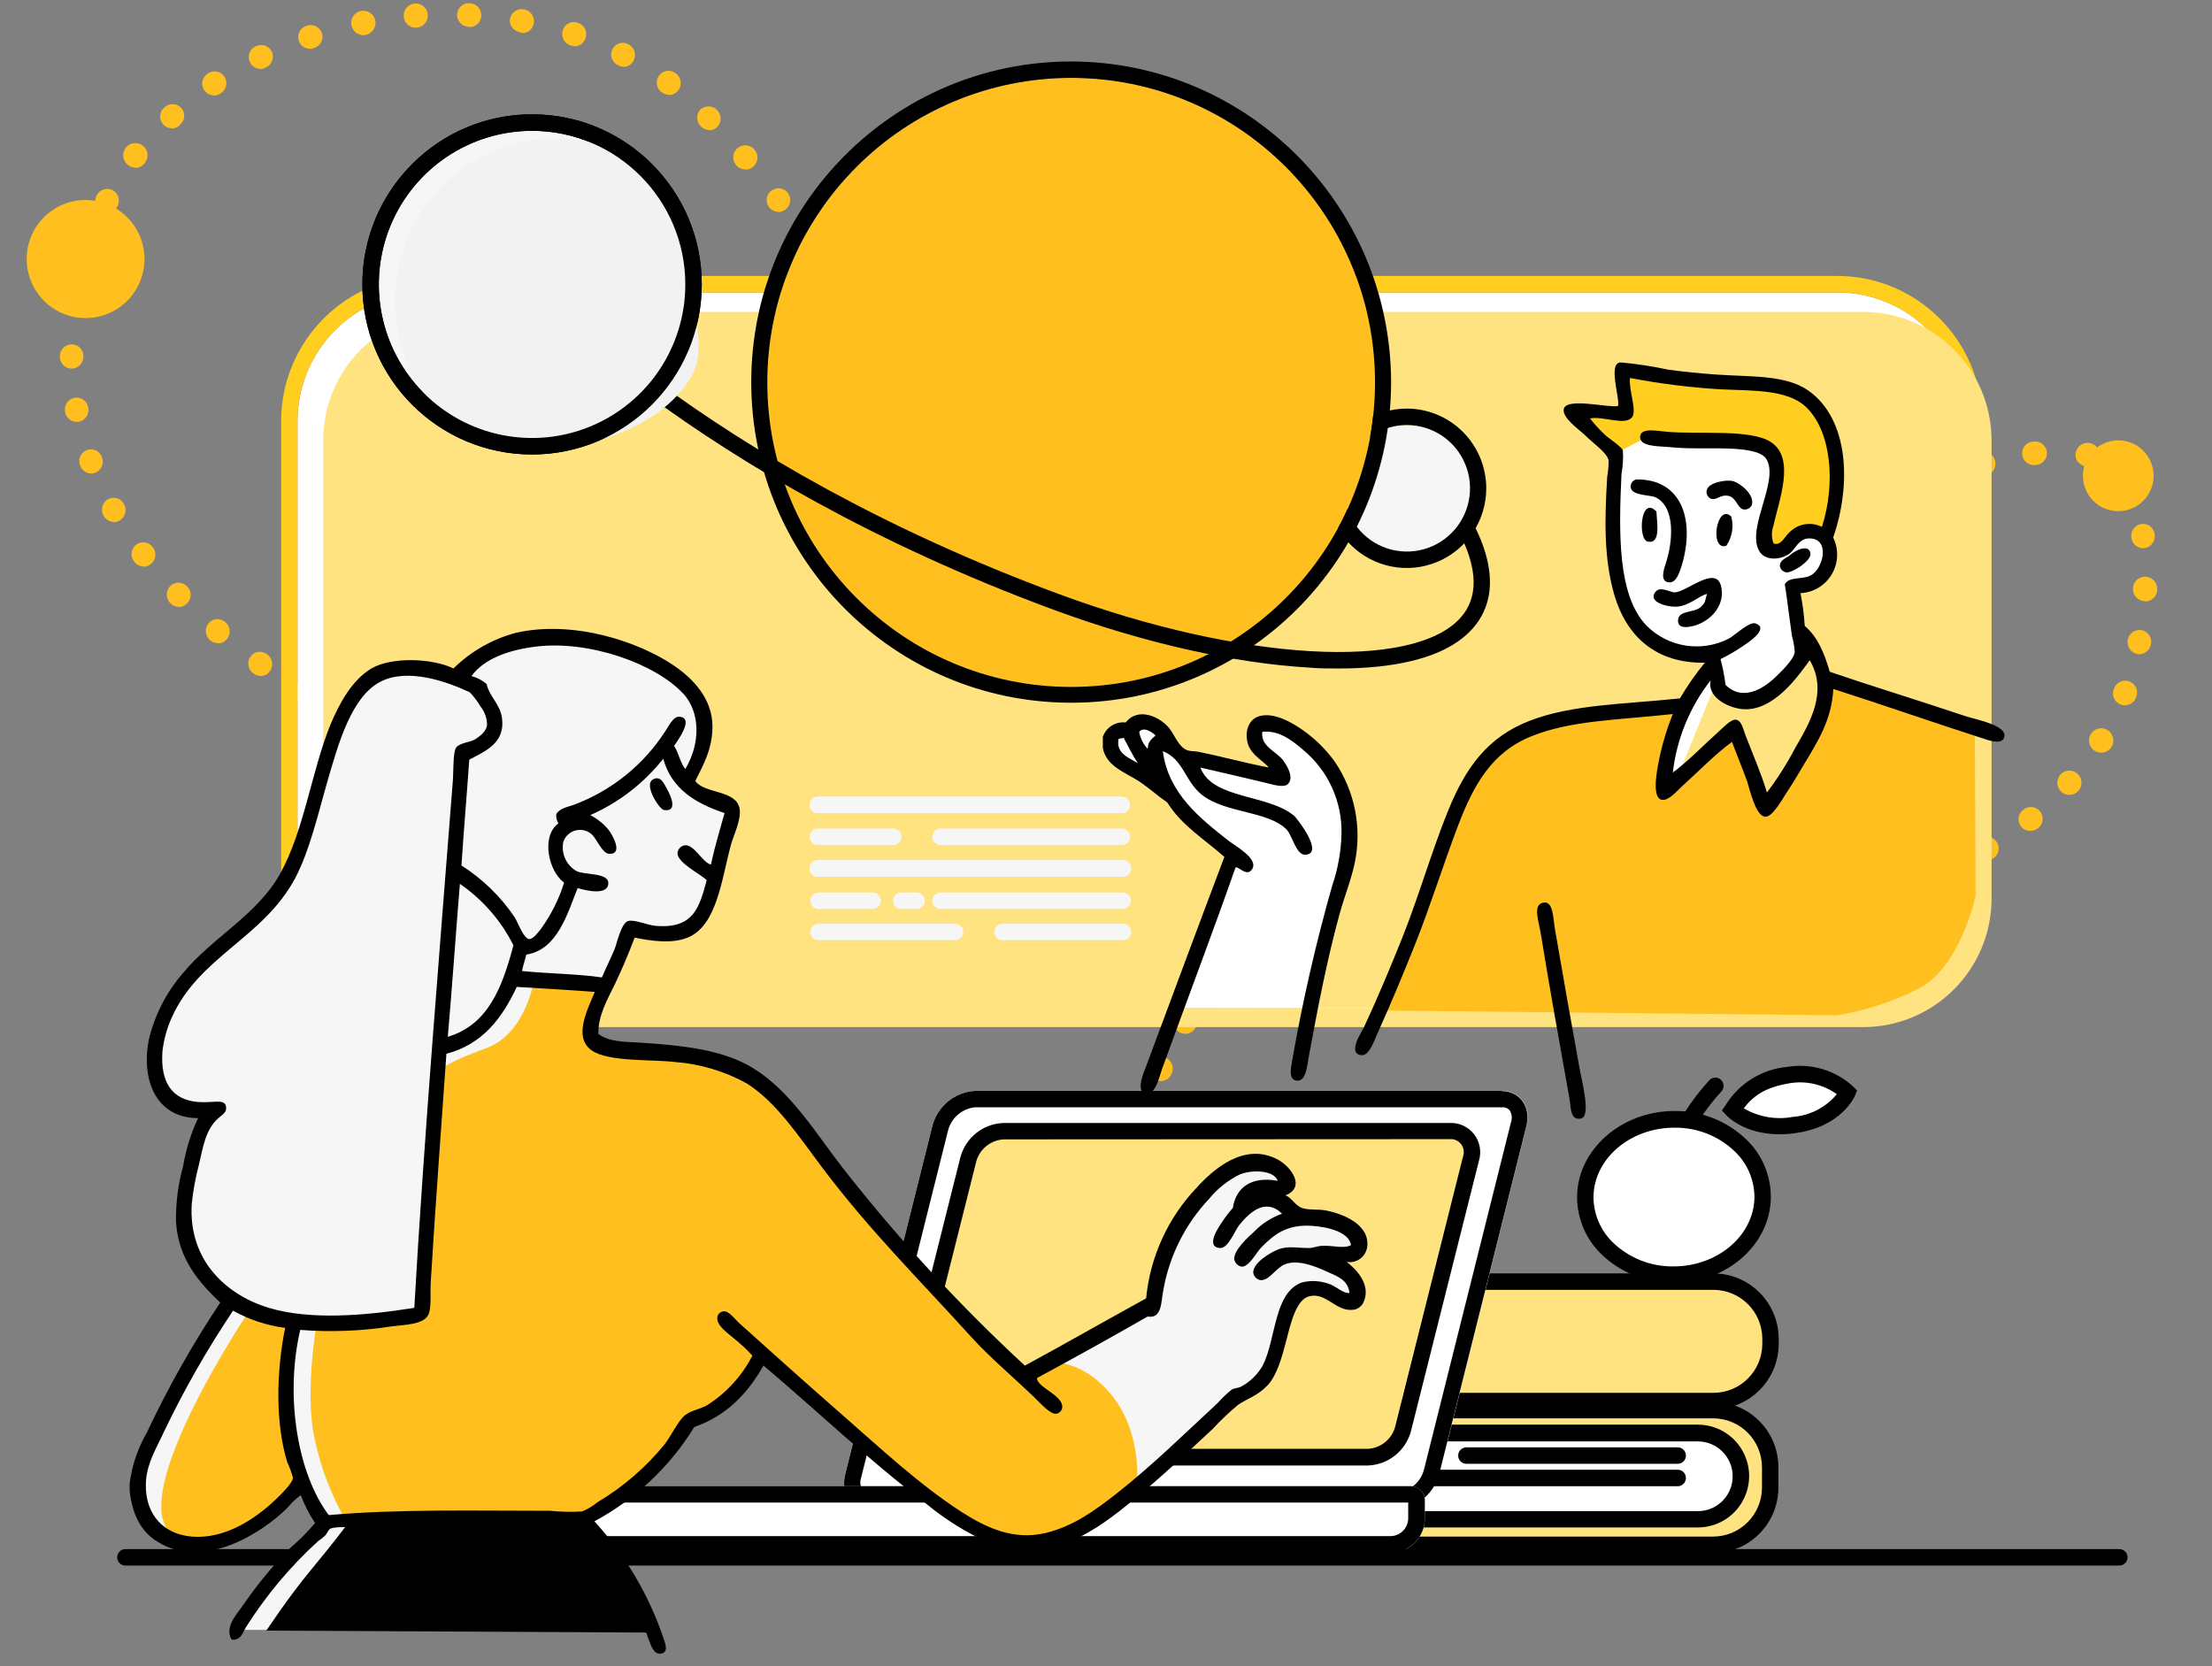 <?xml version="1.0" encoding="UTF-8"?>
<svg width="77px" height="58px" viewBox="0 0 77 58" version="1.1" xmlns="http://www.w3.org/2000/svg" xmlns:xlink="http://www.w3.org/1999/xlink">
    <rect x="0" y="0" width="77" height="58" fill="#808080" stroke="none"/>
    <title>1-cor-woman-man-talking</title>
    <g id="Page-1" stroke="none" stroke-width="1" fill="none" fill-rule="evenodd">
        <g id="A4" transform="translate(-610, -446)">
            <g id="woman-man-talking" transform="translate(610.929, 446.013)">
                <g id="Group" transform="translate(1.103, 0)" fill="#FFBF1E" fill-rule="nonzero">
                    <path d="M13.507,26.924 C13.401,26.891 13.312,26.815 13.261,26.716 C13.21,26.616 13.201,26.5 13.236,26.393 C13.311,26.18 13.544,26.068 13.757,26.14 L13.507,26.924 Z" id="Path"></path>
                    <path d="M11.913,26.26 C11.855,26.26 11.798,26.248 11.745,26.225 C11.534,26.14 11.432,25.9 11.516,25.688 C11.601,25.477 11.841,25.375 12.051,25.46 C12.266,25.545 12.371,25.788 12.288,26.004 C12.226,26.157 12.078,26.258 11.913,26.26 L11.913,26.26 Z M10.229,25.443 C10.083,25.441 9.949,25.365 9.871,25.242 C9.793,25.118 9.783,24.964 9.843,24.831 C9.947,24.634 10.188,24.557 10.386,24.657 C10.563,24.735 10.661,24.927 10.621,25.117 C10.581,25.307 10.414,25.443 10.221,25.443 L10.229,25.443 Z M8.599,24.531 C8.449,24.529 8.311,24.449 8.235,24.319 C8.159,24.19 8.156,24.029 8.227,23.897 C8.354,23.714 8.602,23.661 8.793,23.775 C8.984,23.89 9.054,24.134 8.952,24.333 C8.88,24.462 8.744,24.542 8.597,24.542 L8.599,24.531 Z M7.035,23.513 C6.951,23.513 6.87,23.487 6.801,23.44 C6.706,23.378 6.64,23.281 6.618,23.169 C6.595,23.058 6.618,22.943 6.682,22.849 C6.813,22.665 7.068,22.623 7.252,22.754 C7.347,22.814 7.413,22.911 7.435,23.021 C7.458,23.131 7.435,23.246 7.372,23.339 C7.297,23.454 7.169,23.523 7.032,23.524 L7.035,23.513 Z M5.554,22.375 C5.391,22.375 5.243,22.281 5.173,22.133 C5.103,21.986 5.123,21.811 5.226,21.684 C5.296,21.601 5.396,21.549 5.504,21.541 C5.612,21.532 5.719,21.567 5.802,21.637 C5.891,21.705 5.949,21.806 5.962,21.918 C5.975,22.029 5.943,22.141 5.872,22.228 C5.795,22.327 5.677,22.385 5.552,22.386 L5.554,22.375 Z M4.196,21.112 C4.027,21.11 3.875,21.007 3.809,20.851 C3.743,20.695 3.776,20.514 3.892,20.391 C3.969,20.313 4.073,20.27 4.181,20.27 C4.29,20.27 4.394,20.313 4.471,20.391 C4.554,20.467 4.602,20.574 4.604,20.687 C4.607,20.8 4.564,20.909 4.484,20.989 C4.407,21.074 4.297,21.122 4.183,21.123 L4.196,21.112 Z M2.969,19.707 C2.843,19.707 2.724,19.649 2.646,19.549 C2.572,19.462 2.537,19.349 2.549,19.235 C2.561,19.122 2.618,19.018 2.708,18.948 C2.795,18.882 2.904,18.853 3.012,18.869 C3.119,18.884 3.216,18.942 3.281,19.029 C3.353,19.115 3.387,19.226 3.376,19.337 C3.365,19.449 3.309,19.551 3.221,19.62 C3.148,19.685 3.053,19.719 2.955,19.718 L2.969,19.707 Z M1.934,18.158 C1.747,18.154 1.584,18.027 1.534,17.846 C1.483,17.666 1.556,17.473 1.714,17.371 C1.807,17.316 1.919,17.301 2.024,17.328 C2.129,17.356 2.219,17.424 2.273,17.518 C2.335,17.614 2.355,17.73 2.329,17.841 C2.303,17.951 2.233,18.046 2.135,18.104 C2.071,18.146 1.997,18.169 1.92,18.169 L1.934,18.158 Z M1.141,16.47 C0.969,16.469 0.816,16.36 0.758,16.198 C0.716,16.095 0.717,15.979 0.761,15.877 C0.805,15.775 0.888,15.694 0.991,15.654 C1.093,15.616 1.206,15.621 1.304,15.667 C1.403,15.713 1.479,15.796 1.516,15.899 C1.558,16.002 1.557,16.117 1.513,16.219 C1.47,16.321 1.388,16.402 1.285,16.443 C1.236,16.467 1.182,16.48 1.127,16.481 L1.141,16.47 Z M0.638,14.674 C0.441,14.673 0.273,14.533 0.236,14.339 C0.211,14.229 0.23,14.113 0.291,14.018 C0.352,13.923 0.449,13.857 0.56,13.835 C0.666,13.815 0.777,13.839 0.867,13.901 C0.956,13.962 1.018,14.057 1.038,14.165 C1.063,14.274 1.043,14.39 0.982,14.485 C0.922,14.58 0.825,14.646 0.714,14.668 L0.638,14.674 Z M0.462,12.82 C0.237,12.82 0.055,12.639 0.052,12.414 C0.046,12.301 0.086,12.189 0.163,12.106 C0.241,12.023 0.348,11.975 0.462,11.973 C0.687,11.973 0.87,12.155 0.872,12.381 C0.877,12.493 0.837,12.603 0.761,12.685 C0.685,12.768 0.579,12.816 0.467,12.82 L0.462,12.82 Z M27.452,12.4 C27.265,12.401 27.101,12.274 27.055,12.093 C27.022,11.986 27.033,11.869 27.087,11.771 C27.141,11.672 27.232,11.6 27.341,11.57 C27.445,11.541 27.557,11.556 27.651,11.61 C27.746,11.665 27.814,11.756 27.84,11.861 C27.875,11.969 27.863,12.087 27.809,12.186 C27.754,12.285 27.662,12.358 27.552,12.387 C27.515,12.403 27.474,12.411 27.433,12.411 L27.452,12.4 Z M0.598,10.958 C0.48,10.953 0.37,10.9 0.293,10.81 C0.216,10.721 0.18,10.604 0.193,10.487 C0.205,10.373 0.262,10.27 0.352,10.2 C0.442,10.13 0.556,10.1 0.668,10.116 C0.775,10.134 0.871,10.193 0.934,10.282 C0.998,10.37 1.023,10.48 1.005,10.587 C0.986,10.806 0.802,10.972 0.584,10.968 L0.598,10.958 Z M26.86,10.631 C26.693,10.632 26.542,10.53 26.48,10.375 C26.432,10.273 26.429,10.156 26.469,10.05 C26.509,9.945 26.591,9.861 26.694,9.817 C26.796,9.773 26.91,9.772 27.013,9.814 C27.115,9.856 27.196,9.937 27.237,10.04 C27.285,10.143 27.288,10.26 27.248,10.366 C27.208,10.471 27.126,10.556 27.023,10.601 C26.967,10.626 26.907,10.64 26.846,10.642 L26.86,10.631 Z M1.013,9.136 C0.676,9.052 0.554,8.823 0.622,8.605 C0.649,8.497 0.719,8.404 0.816,8.348 C0.913,8.292 1.028,8.278 1.135,8.309 C1.351,8.374 1.472,8.602 1.407,8.818 C1.366,9.01 1.196,9.148 1,9.147 L1.013,9.136 Z M26.048,8.946 C25.901,8.945 25.766,8.865 25.695,8.736 C25.619,8.61 25.616,8.453 25.687,8.325 C25.758,8.196 25.892,8.115 26.039,8.112 C26.185,8.11 26.322,8.185 26.398,8.311 C26.476,8.439 26.48,8.6 26.407,8.731 C26.335,8.862 26.197,8.944 26.048,8.946 L26.048,8.946 Z M1.689,7.399 C1.624,7.399 1.56,7.383 1.502,7.353 C1.304,7.251 1.224,7.009 1.323,6.809 C1.368,6.706 1.453,6.626 1.559,6.587 C1.664,6.548 1.781,6.553 1.882,6.602 C2.081,6.703 2.163,6.945 2.067,7.146 C2.003,7.307 1.848,7.411 1.676,7.41 L1.689,7.399 Z M25.067,7.361 C24.932,7.363 24.804,7.296 24.728,7.184 C24.599,6.997 24.647,6.741 24.834,6.613 C25.02,6.484 25.276,6.532 25.404,6.719 C25.532,6.906 25.485,7.162 25.298,7.291 C25.228,7.344 25.142,7.372 25.054,7.372 L25.067,7.361 Z M23.929,5.883 C23.734,5.892 23.559,5.765 23.507,5.577 C23.454,5.389 23.538,5.19 23.709,5.096 C23.88,5.003 24.093,5.04 24.222,5.186 C24.3,5.269 24.34,5.38 24.335,5.493 C24.329,5.607 24.278,5.713 24.193,5.788 C24.117,5.857 24.018,5.894 23.916,5.894 L23.929,5.883 Z M2.684,5.823 C2.592,5.823 2.503,5.792 2.431,5.736 C2.242,5.599 2.2,5.334 2.336,5.144 C2.473,4.954 2.737,4.911 2.926,5.047 C3.116,5.183 3.161,5.447 3.026,5.638 C2.948,5.76 2.814,5.834 2.67,5.834 L2.684,5.823 Z M22.663,4.514 C22.554,4.514 22.449,4.47 22.373,4.391 C22.29,4.316 22.241,4.21 22.236,4.098 C22.232,3.985 22.274,3.876 22.351,3.795 C22.518,3.649 22.77,3.657 22.927,3.814 C23.085,3.97 23.095,4.222 22.951,4.391 C22.874,4.477 22.765,4.525 22.65,4.525 L22.663,4.514 Z M3.947,4.454 C3.779,4.451 3.63,4.346 3.57,4.189 C3.51,4.032 3.552,3.855 3.675,3.741 C3.753,3.659 3.862,3.612 3.975,3.612 C4.088,3.612 4.197,3.659 4.275,3.741 C4.349,3.821 4.387,3.928 4.381,4.037 C4.375,4.146 4.327,4.248 4.245,4.32 C4.166,4.411 4.053,4.463 3.933,4.465 L3.947,4.454 Z M5.416,3.308 C5.235,3.307 5.076,3.188 5.024,3.015 C4.972,2.841 5.04,2.654 5.191,2.554 C5.31,2.464 5.468,2.446 5.604,2.507 C5.74,2.568 5.833,2.698 5.846,2.847 C5.858,2.996 5.79,3.14 5.666,3.223 C5.59,3.282 5.498,3.316 5.402,3.319 L5.416,3.308 Z M21.259,3.286 C21.171,3.287 21.085,3.259 21.015,3.207 C20.921,3.145 20.857,3.047 20.836,2.936 C20.816,2.825 20.841,2.711 20.906,2.619 C21.04,2.437 21.296,2.397 21.479,2.529 C21.573,2.592 21.637,2.69 21.658,2.801 C21.678,2.913 21.653,3.028 21.588,3.12 C21.51,3.232 21.382,3.298 21.246,3.297 L21.259,3.286 Z M7.037,2.385 C6.846,2.385 6.68,2.253 6.637,2.066 C6.594,1.879 6.686,1.687 6.858,1.603 C6.957,1.55 7.074,1.539 7.181,1.573 C7.288,1.607 7.378,1.683 7.429,1.783 C7.523,1.986 7.438,2.228 7.238,2.328 C7.174,2.368 7.1,2.391 7.024,2.396 L7.037,2.385 Z M19.673,2.309 C19.608,2.308 19.544,2.292 19.486,2.262 C19.384,2.215 19.305,2.129 19.267,2.023 C19.229,1.917 19.236,1.8 19.285,1.699 C19.387,1.501 19.628,1.422 19.828,1.519 C19.93,1.566 20.01,1.653 20.048,1.76 C20.085,1.866 20.079,1.984 20.029,2.085 C19.962,2.229 19.818,2.32 19.659,2.319 L19.673,2.309 Z M8.762,1.685 C8.56,1.689 8.385,1.543 8.353,1.343 C8.32,1.143 8.439,0.949 8.632,0.887 C8.737,0.847 8.854,0.852 8.957,0.899 C9.059,0.947 9.138,1.034 9.175,1.141 C9.208,1.245 9.198,1.359 9.147,1.456 C9.096,1.553 9.008,1.626 8.903,1.658 C8.855,1.681 8.802,1.693 8.749,1.696 L8.762,1.685 Z M17.954,1.59 C17.911,1.589 17.869,1.582 17.829,1.571 C17.609,1.501 17.488,1.266 17.557,1.045 C17.587,0.94 17.658,0.852 17.755,0.801 C17.851,0.749 17.964,0.739 18.068,0.773 C18.176,0.803 18.268,0.875 18.322,0.974 C18.376,1.072 18.388,1.188 18.356,1.296 C18.306,1.483 18.133,1.61 17.94,1.601 L17.954,1.59 Z M10.563,1.206 C10.341,1.178 10.179,0.982 10.193,0.758 C10.207,0.534 10.392,0.36 10.616,0.36 C10.84,0.36 11.025,0.534 11.039,0.758 C11.053,0.982 10.891,1.178 10.669,1.206 C10.63,1.213 10.59,1.217 10.549,1.217 L10.563,1.206 Z M16.15,1.13 C15.83,1.081 15.68,0.858 15.721,0.645 C15.76,0.422 15.971,0.273 16.194,0.31 C16.306,0.325 16.408,0.385 16.475,0.476 C16.543,0.568 16.571,0.683 16.552,0.795 C16.518,0.998 16.341,1.145 16.137,1.141 L16.15,1.13 Z M12.41,0.95 C12.184,0.934 12.011,0.741 12.019,0.514 C12.027,0.287 12.213,0.107 12.44,0.107 C12.667,0.107 12.853,0.287 12.861,0.514 C12.869,0.741 12.696,0.934 12.47,0.95 L12.41,0.95 Z M14.311,0.92 C14.195,0.924 14.083,0.88 14.001,0.798 C13.919,0.716 13.874,0.603 13.877,0.487 C13.89,0.262 14.081,0.089 14.306,0.098 C14.418,0.099 14.525,0.144 14.603,0.225 C14.681,0.305 14.724,0.413 14.721,0.525 C14.72,0.638 14.673,0.746 14.59,0.823 C14.507,0.899 14.397,0.939 14.284,0.931 L14.311,0.92 Z" id="Shape"></path>
                    <path d="M27.751,14.257 C27.691,14.256 27.632,14.243 27.577,14.219 C27.43,14.15 27.336,14.003 27.332,13.841 C27.329,13.732 27.37,13.626 27.445,13.547 C27.52,13.467 27.623,13.421 27.732,13.419 C27.877,13.418 28.013,13.491 28.092,13.613 C28.172,13.736 28.183,13.89 28.123,14.023 C28.054,14.166 27.909,14.257 27.751,14.257 L27.751,14.257 Z" id="Path"></path>
                    <path d="M37.713,39.352 C37.582,39.35 37.459,39.285 37.383,39.178 C37.307,39.07 37.286,38.933 37.328,38.807 C37.361,38.701 37.435,38.612 37.534,38.561 C37.633,38.509 37.749,38.5 37.855,38.535 C37.958,38.57 38.042,38.644 38.09,38.742 C38.138,38.84 38.145,38.952 38.11,39.055 C38.057,39.23 37.896,39.35 37.713,39.352 Z M38.384,37.623 C38.328,37.623 38.273,37.612 38.221,37.591 C38.121,37.547 38.042,37.465 38.002,37.363 C37.961,37.261 37.963,37.147 38.007,37.046 C38.092,36.831 38.336,36.726 38.55,36.812 C38.65,36.857 38.727,36.939 38.766,37.041 C38.805,37.143 38.801,37.257 38.756,37.356 C38.697,37.512 38.55,37.617 38.384,37.623 L38.384,37.623 Z M39.226,35.976 C39.08,35.976 38.945,35.897 38.872,35.769 C38.799,35.642 38.799,35.485 38.873,35.358 C38.926,35.257 39.018,35.182 39.127,35.151 C39.236,35.12 39.354,35.134 39.452,35.192 C39.645,35.31 39.707,35.562 39.59,35.756 C39.518,35.89 39.379,35.974 39.226,35.976 L39.226,35.976 Z M40.313,34.484 C40.13,34.476 39.975,34.349 39.93,34.171 C39.884,33.994 39.96,33.807 40.116,33.712 C40.273,33.617 40.472,33.635 40.609,33.757 C40.689,33.831 40.736,33.934 40.74,34.043 C40.744,34.152 40.705,34.258 40.631,34.337 C40.552,34.428 40.438,34.482 40.318,34.484 L40.313,34.484 Z M41.782,33.395 C41.579,33.386 41.414,33.229 41.392,33.027 C41.37,32.824 41.498,32.636 41.694,32.583 C41.89,32.529 42.096,32.627 42.179,32.813 C42.223,32.913 42.226,33.027 42.186,33.129 C42.146,33.232 42.067,33.314 41.967,33.357 C41.91,33.379 41.849,33.389 41.788,33.384 L41.782,33.395 Z M43.61,33.148 C43.496,33.152 43.386,33.11 43.304,33.031 C43.222,32.952 43.176,32.842 43.176,32.728 C43.181,32.506 43.363,32.328 43.586,32.328 C43.699,32.324 43.81,32.366 43.892,32.445 C43.974,32.524 44.02,32.633 44.02,32.747 C44.009,32.964 43.832,33.134 43.616,33.137 L43.61,33.148 Z M45.43,33.104 C45.204,33.088 45.031,32.895 45.039,32.668 C45.047,32.441 45.233,32.261 45.46,32.261 C45.687,32.261 45.873,32.441 45.881,32.668 C45.889,32.895 45.716,33.088 45.49,33.104 L45.43,33.104 Z M47.252,32.832 C47.035,32.843 46.846,32.681 46.823,32.464 C46.801,32.246 46.953,32.049 47.168,32.015 C47.278,31.987 47.394,32.004 47.49,32.063 C47.586,32.122 47.655,32.218 47.679,32.328 C47.701,32.435 47.68,32.547 47.62,32.638 C47.56,32.729 47.465,32.792 47.358,32.813 C47.327,32.822 47.294,32.827 47.261,32.829 L47.252,32.832 Z M49.051,32.418 C48.826,32.444 48.622,32.281 48.597,32.056 C48.571,31.83 48.733,31.627 48.958,31.601 C49.067,31.571 49.183,31.586 49.28,31.643 C49.378,31.7 49.448,31.794 49.474,31.903 C49.499,32.01 49.479,32.123 49.421,32.215 C49.362,32.308 49.269,32.373 49.162,32.396 C49.127,32.406 49.092,32.412 49.056,32.415 L49.051,32.418 Z M58.234,32.159 C58.004,32.151 57.824,31.96 57.828,31.73 C57.832,31.5 58.019,31.316 58.249,31.316 C58.478,31.316 58.666,31.5 58.67,31.73 C58.674,31.96 58.493,32.151 58.264,32.159 L58.234,32.159 Z M56.414,32.1 C56.297,32.102 56.183,32.056 56.101,31.972 C56.019,31.888 55.975,31.773 55.979,31.656 C55.987,31.547 56.038,31.446 56.121,31.374 C56.203,31.303 56.311,31.268 56.419,31.277 C56.532,31.28 56.639,31.329 56.715,31.412 C56.791,31.495 56.831,31.606 56.824,31.718 C56.806,31.93 56.631,32.093 56.419,32.097 L56.414,32.1 Z M50.865,32.1 C50.639,32.079 50.47,31.884 50.48,31.657 C50.49,31.431 50.676,31.252 50.903,31.252 C51.13,31.252 51.316,31.431 51.326,31.657 C51.336,31.884 51.167,32.079 50.941,32.1 L50.865,32.1 Z M60.078,32.078 C59.869,32.064 59.703,31.895 59.694,31.685 C59.685,31.475 59.836,31.292 60.043,31.261 C60.154,31.246 60.266,31.277 60.353,31.346 C60.441,31.415 60.498,31.517 60.51,31.629 C60.532,31.854 60.368,32.055 60.143,32.078 L60.078,32.078 Z M54.572,31.98 C54.457,31.984 54.345,31.941 54.263,31.86 C54.181,31.779 54.136,31.668 54.138,31.552 C54.148,31.326 54.338,31.15 54.564,31.158 C54.678,31.158 54.786,31.204 54.865,31.285 C54.944,31.367 54.986,31.477 54.983,31.59 C54.963,31.8 54.788,31.961 54.578,31.963 L54.572,31.98 Z M52.701,31.958 C52.494,31.934 52.338,31.758 52.338,31.55 C52.338,31.341 52.494,31.165 52.701,31.141 C52.934,31.129 53.133,31.308 53.146,31.541 C53.149,31.651 53.109,31.757 53.033,31.836 C52.958,31.915 52.854,31.961 52.745,31.963 L52.701,31.958 Z M61.906,31.822 C61.69,31.827 61.507,31.664 61.487,31.449 C61.467,31.234 61.617,31.04 61.83,31.005 C61.94,30.979 62.055,30.999 62.15,31.059 C62.245,31.12 62.312,31.216 62.335,31.326 C62.375,31.55 62.229,31.764 62.007,31.808 C61.975,31.81 61.943,31.809 61.911,31.805 L61.906,31.822 Z M63.701,31.394 C63.477,31.395 63.289,31.224 63.269,31 C63.249,30.775 63.404,30.573 63.626,30.535 C63.847,30.497 64.061,30.635 64.117,30.852 C64.174,31.07 64.054,31.295 63.843,31.37 C63.798,31.379 63.752,31.382 63.707,31.378 L63.701,31.394 Z M65.459,30.763 C65.266,30.761 65.1,30.625 65.061,30.435 C65.021,30.246 65.119,30.055 65.296,29.976 C65.397,29.928 65.514,29.922 65.62,29.962 C65.725,30.002 65.81,30.082 65.855,30.186 C65.9,30.287 65.903,30.401 65.862,30.504 C65.821,30.607 65.74,30.688 65.638,30.73 C65.581,30.753 65.52,30.764 65.459,30.763 Z M67.113,29.946 C66.968,29.947 66.833,29.87 66.76,29.745 C66.646,29.548 66.712,29.297 66.906,29.181 C67.002,29.12 67.118,29.101 67.228,29.127 C67.338,29.153 67.432,29.223 67.49,29.32 C67.601,29.517 67.533,29.767 67.338,29.881 C67.268,29.925 67.187,29.947 67.105,29.946 L67.113,29.946 Z M68.645,28.914 C68.469,28.916 68.312,28.806 68.255,28.639 C68.198,28.473 68.253,28.289 68.392,28.182 C68.477,28.109 68.588,28.073 68.699,28.083 C68.81,28.093 68.913,28.147 68.984,28.234 C69.125,28.411 69.096,28.669 68.919,28.811 C68.84,28.878 68.74,28.915 68.637,28.914 L68.645,28.914 Z M70.003,27.659 C69.903,27.658 69.807,27.622 69.731,27.556 C69.554,27.405 69.533,27.139 69.683,26.962 C69.834,26.784 70.099,26.762 70.276,26.913 C70.454,27.063 70.476,27.329 70.326,27.507 C70.242,27.606 70.119,27.662 69.989,27.659 L70.003,27.659 Z M71.116,26.189 C70.924,26.192 70.754,26.064 70.703,25.879 C70.651,25.693 70.73,25.496 70.896,25.398 C71.062,25.301 71.273,25.327 71.409,25.463 C71.546,25.599 71.574,25.81 71.478,25.977 C71.401,26.112 71.257,26.193 71.103,26.189 L71.116,26.189 Z M71.931,24.539 C71.881,24.538 71.832,24.529 71.785,24.512 C71.573,24.431 71.467,24.193 71.548,23.981 C71.581,23.871 71.658,23.779 71.761,23.727 C71.864,23.675 71.984,23.669 72.091,23.709 C72.196,23.748 72.281,23.828 72.326,23.931 C72.37,24.034 72.371,24.15 72.328,24.254 C72.27,24.425 72.109,24.54 71.929,24.539 L71.931,24.539 Z M53.959,22.95 C53.845,22.955 53.734,22.913 53.651,22.834 C53.569,22.754 53.523,22.645 53.524,22.53 C53.528,22.308 53.709,22.129 53.931,22.127 C54.046,22.123 54.157,22.165 54.24,22.245 C54.322,22.325 54.369,22.435 54.369,22.549 C54.363,22.773 54.179,22.951 53.956,22.95 L53.959,22.95 Z M55.77,22.824 C55.553,22.834 55.367,22.671 55.345,22.455 C55.323,22.238 55.474,22.042 55.689,22.008 C55.799,21.98 55.916,21.999 56.012,22.059 C56.109,22.12 56.176,22.217 56.199,22.329 C56.241,22.551 56.095,22.765 55.873,22.808 C55.839,22.818 55.803,22.823 55.768,22.824 L55.77,22.824 Z M52.117,22.794 C51.813,22.756 51.655,22.549 51.685,22.326 C51.717,22.102 51.923,21.946 52.147,21.975 C52.258,21.985 52.361,22.039 52.432,22.125 C52.503,22.212 52.537,22.324 52.525,22.435 C52.498,22.642 52.322,22.796 52.114,22.794 L52.117,22.794 Z M72.436,22.762 C72.316,22.758 72.203,22.702 72.126,22.61 C72.049,22.517 72.015,22.397 72.032,22.277 C72.048,22.165 72.108,22.064 72.2,21.997 C72.292,21.93 72.406,21.904 72.518,21.923 C72.739,21.967 72.884,22.18 72.844,22.402 C72.814,22.607 72.64,22.76 72.434,22.762 L72.436,22.762 Z M50.295,22.49 C49.969,22.43 49.825,22.217 49.868,21.991 C49.89,21.884 49.953,21.791 50.043,21.73 C50.134,21.67 50.245,21.648 50.352,21.67 C50.561,21.704 50.71,21.893 50.695,22.105 C50.68,22.316 50.506,22.482 50.295,22.487 L50.295,22.49 Z M48.494,22.081 C48.146,22.005 48.016,21.782 48.07,21.561 C48.127,21.342 48.35,21.209 48.57,21.264 C48.682,21.288 48.779,21.356 48.84,21.453 C48.9,21.55 48.919,21.668 48.89,21.779 C48.839,21.957 48.676,22.08 48.491,22.078 L48.494,22.081 Z M57.419,22.049 C57.303,22.049 57.192,22 57.115,21.912 C57.041,21.832 57.003,21.725 57.009,21.616 C57.015,21.507 57.063,21.405 57.145,21.333 C57.251,21.232 57.404,21.196 57.544,21.238 C57.684,21.281 57.791,21.395 57.825,21.538 C57.859,21.681 57.814,21.831 57.707,21.931 C57.629,22.007 57.525,22.05 57.416,22.051 L57.419,22.049 Z M46.717,21.599 C46.364,21.515 46.237,21.289 46.299,21.071 C46.328,20.966 46.398,20.877 46.493,20.823 C46.587,20.77 46.7,20.756 46.804,20.785 C46.914,20.812 47.009,20.881 47.067,20.979 C47.125,21.076 47.141,21.193 47.111,21.303 C47.06,21.478 46.9,21.599 46.717,21.599 L46.717,21.599 Z M44.947,21.055 C44.905,21.055 44.864,21.049 44.824,21.038 C44.715,21.01 44.622,20.938 44.567,20.84 C44.511,20.741 44.499,20.624 44.531,20.516 C44.562,20.411 44.634,20.323 44.731,20.272 C44.827,20.221 44.94,20.211 45.044,20.244 C45.153,20.272 45.245,20.343 45.301,20.441 C45.356,20.539 45.369,20.656 45.338,20.764 C45.289,20.946 45.122,21.072 44.933,21.068 L44.947,21.055 Z M72.651,20.913 C72.479,20.919 72.32,20.819 72.25,20.661 C72.18,20.504 72.213,20.319 72.332,20.194 C72.452,20.07 72.634,20.03 72.794,20.094 C72.955,20.158 73.06,20.313 73.061,20.486 C73.067,20.604 73.024,20.719 72.941,20.803 C72.858,20.887 72.744,20.932 72.627,20.927 L72.651,20.913 Z M58.867,20.859 C58.691,20.858 58.536,20.745 58.48,20.579 C58.424,20.412 58.48,20.228 58.619,20.121 C58.733,20.02 58.892,19.989 59.035,20.041 C59.177,20.094 59.279,20.221 59.3,20.372 C59.32,20.522 59.256,20.672 59.133,20.761 C59.053,20.832 58.949,20.872 58.842,20.872 L58.867,20.859 Z M43.186,20.499 C43.143,20.499 43.1,20.491 43.059,20.478 C42.95,20.447 42.859,20.373 42.805,20.274 C42.751,20.174 42.74,20.057 42.774,19.95 C42.847,19.734 43.08,19.619 43.295,19.691 C43.401,19.724 43.489,19.798 43.54,19.897 C43.591,19.996 43.601,20.111 43.567,20.216 C43.513,20.382 43.361,20.496 43.186,20.499 L43.186,20.499 Z M41.44,19.895 C41.394,19.895 41.348,19.887 41.304,19.871 C41.194,19.838 41.102,19.761 41.05,19.657 C40.999,19.554 40.992,19.434 41.033,19.326 C41.101,19.124 41.31,19.005 41.519,19.05 C41.727,19.094 41.87,19.288 41.85,19.501 C41.831,19.714 41.656,19.878 41.443,19.884 L41.44,19.895 Z M60.361,19.797 C60.224,19.796 60.097,19.728 60.021,19.615 C59.96,19.525 59.938,19.414 59.958,19.307 C59.979,19.2 60.042,19.106 60.132,19.046 C60.223,18.978 60.338,18.95 60.45,18.969 C60.562,18.988 60.661,19.052 60.724,19.146 C60.784,19.238 60.805,19.349 60.782,19.456 C60.76,19.562 60.696,19.656 60.605,19.715 C60.53,19.769 60.439,19.798 60.347,19.797 L60.361,19.797 Z M39.702,19.253 C39.653,19.252 39.604,19.244 39.558,19.228 C39.447,19.195 39.355,19.118 39.304,19.015 C39.252,18.912 39.246,18.792 39.286,18.684 C39.365,18.471 39.601,18.363 39.813,18.441 C39.924,18.473 40.016,18.55 40.068,18.654 C40.12,18.757 40.126,18.878 40.085,18.986 C40.027,19.155 39.866,19.267 39.688,19.261 L39.702,19.253 Z M72.567,19.07 C72.361,19.07 72.187,18.916 72.162,18.711 C72.143,18.599 72.17,18.483 72.238,18.392 C72.306,18.3 72.408,18.24 72.521,18.226 C72.628,18.214 72.737,18.245 72.821,18.313 C72.906,18.381 72.96,18.48 72.972,18.588 C72.989,18.699 72.962,18.812 72.896,18.902 C72.829,18.993 72.729,19.052 72.618,19.068 L72.567,19.07 Z M61.941,18.798 C61.757,18.797 61.596,18.673 61.548,18.494 C61.499,18.316 61.576,18.127 61.735,18.033 C61.83,17.971 61.946,17.951 62.056,17.976 C62.166,18.002 62.261,18.072 62.319,18.169 C62.43,18.366 62.364,18.615 62.169,18.73 C62.099,18.782 62.015,18.812 61.928,18.817 L61.941,18.798 Z M37.988,18.586 C37.938,18.586 37.888,18.577 37.841,18.558 C37.731,18.525 37.64,18.448 37.588,18.345 C37.537,18.242 37.53,18.122 37.569,18.014 C37.652,17.803 37.888,17.698 38.099,17.78 C38.207,17.815 38.296,17.894 38.344,17.997 C38.393,18.1 38.398,18.218 38.357,18.324 C38.3,18.495 38.14,18.608 37.961,18.605 L37.988,18.586 Z M63.568,17.919 C63.378,17.919 63.212,17.788 63.168,17.603 C63.124,17.417 63.213,17.226 63.384,17.14 C63.482,17.085 63.599,17.072 63.707,17.105 C63.815,17.138 63.905,17.213 63.957,17.314 C64.053,17.516 63.971,17.758 63.772,17.859 C63.704,17.907 63.624,17.935 63.541,17.938 L63.568,17.919 Z M36.266,17.919 C36.214,17.918 36.162,17.908 36.114,17.889 C36.007,17.851 35.921,17.772 35.873,17.67 C35.826,17.567 35.823,17.45 35.864,17.344 C35.903,17.24 35.984,17.157 36.087,17.113 C36.189,17.07 36.305,17.071 36.407,17.116 C36.513,17.153 36.6,17.232 36.647,17.335 C36.694,17.437 36.698,17.555 36.657,17.66 C36.594,17.834 36.422,17.943 36.239,17.927 L36.266,17.919 Z M72.119,17.287 C71.974,17.288 71.839,17.211 71.766,17.086 C71.704,16.992 71.683,16.878 71.707,16.769 C71.731,16.659 71.798,16.565 71.893,16.506 C71.986,16.449 72.097,16.431 72.203,16.456 C72.308,16.482 72.399,16.549 72.455,16.642 C72.519,16.737 72.541,16.854 72.516,16.965 C72.491,17.077 72.422,17.173 72.325,17.233 C72.258,17.276 72.179,17.297 72.1,17.295 L72.119,17.287 Z M34.546,17.219 C34.493,17.22 34.441,17.209 34.392,17.189 C34.286,17.151 34.2,17.072 34.153,16.969 C34.106,16.867 34.103,16.75 34.144,16.645 C34.185,16.541 34.266,16.459 34.369,16.417 C34.471,16.375 34.586,16.377 34.688,16.421 C34.793,16.46 34.879,16.539 34.925,16.642 C34.971,16.744 34.973,16.861 34.932,16.966 C34.869,17.133 34.705,17.239 34.527,17.227 L34.546,17.219 Z M65.239,17.167 C65.033,17.158 64.865,16.999 64.844,16.794 C64.823,16.588 64.955,16.399 65.155,16.348 C65.354,16.297 65.561,16.4 65.641,16.59 C65.686,16.691 65.687,16.807 65.646,16.909 C65.604,17.012 65.523,17.093 65.421,17.135 C65.358,17.162 65.291,17.176 65.222,17.175 L65.239,17.167 Z M66.982,16.555 C66.757,16.586 66.55,16.428 66.519,16.202 C66.489,15.977 66.646,15.769 66.871,15.738 C66.979,15.698 67.099,15.704 67.202,15.756 C67.305,15.808 67.382,15.9 67.414,16.01 C67.478,16.226 67.357,16.453 67.143,16.519 C67.087,16.545 67.027,16.56 66.966,16.563 L66.982,16.555 Z M32.838,16.503 C32.784,16.504 32.73,16.493 32.68,16.473 C32.576,16.433 32.492,16.354 32.446,16.251 C32.401,16.149 32.398,16.033 32.439,15.929 C32.481,15.827 32.563,15.747 32.665,15.706 C32.767,15.666 32.882,15.668 32.982,15.714 C33.086,15.753 33.171,15.833 33.216,15.935 C33.261,16.038 33.262,16.154 33.221,16.258 C33.155,16.419 32.995,16.521 32.822,16.511 L32.838,16.503 Z M70.649,16.253 C70.31,16.182 70.174,15.959 70.226,15.738 C70.272,15.521 70.477,15.377 70.697,15.407 C70.916,15.437 71.075,15.631 71.063,15.852 C71.05,16.073 70.87,16.248 70.649,16.253 Z M68.789,16.176 C68.564,16.189 68.371,16.017 68.358,15.791 C68.345,15.566 68.517,15.372 68.743,15.36 C68.853,15.342 68.966,15.369 69.056,15.436 C69.146,15.502 69.205,15.603 69.221,15.714 C69.248,15.938 69.089,16.143 68.865,16.171 L68.789,16.176 Z M31.121,15.79 C31.064,15.79 31.008,15.778 30.956,15.754 C30.853,15.713 30.77,15.633 30.727,15.53 C30.684,15.428 30.683,15.313 30.725,15.21 C30.768,15.109 30.85,15.03 30.952,14.99 C31.054,14.95 31.168,14.953 31.268,14.998 C31.456,15.066 31.567,15.259 31.532,15.456 C31.498,15.653 31.326,15.796 31.127,15.795 L31.121,15.79 Z M29.432,15.038 C29.374,15.039 29.317,15.027 29.264,15.003 C29.161,14.961 29.079,14.88 29.037,14.778 C28.994,14.676 28.993,14.561 29.035,14.459 C29.079,14.358 29.162,14.28 29.264,14.241 C29.366,14.203 29.48,14.208 29.579,14.254 C29.763,14.325 29.871,14.517 29.835,14.712 C29.8,14.906 29.632,15.048 29.435,15.049 L29.432,15.038 Z" id="Shape"></path>
                    <path d="M37.211,41.108 C36.896,41.045 36.757,40.836 36.812,40.604 C36.86,40.395 37.061,40.258 37.273,40.29 C37.485,40.323 37.637,40.514 37.62,40.728 C37.604,40.942 37.425,41.108 37.211,41.108 Z" id="Path"></path>
                </g>
                <g id="Group" transform="translate(43.474, 48.73)">
                    <path d="M2.54,0.343 L15.232,0.343 C15.759,0.343 16.265,0.553 16.637,0.927 C17.009,1.301 17.218,1.808 17.218,2.336 L17.218,3.041 C17.218,3.569 17.009,4.076 16.637,4.45 C16.265,4.824 15.759,5.034 15.232,5.034 L2.54,5.034 C1.442,5.034 0.551,4.141 0.551,3.041 L0.551,2.336 C0.551,1.235 1.442,0.343 2.54,0.343 L2.54,0.343 Z" id="Path" fill="#FFE380"></path>
                    <path d="M15.232,5.32 L2.54,5.32 C1.284,5.32 0.266,4.299 0.266,3.041 L0.266,2.336 C0.266,1.077 1.284,0.057 2.54,0.057 L15.232,0.057 C16.487,0.059 17.503,1.078 17.503,2.336 L17.503,3.041 C17.503,4.298 16.487,5.318 15.232,5.32 Z M2.54,0.632 C1.6,0.632 0.838,1.394 0.837,2.336 L0.837,3.041 C0.837,3.984 1.599,4.748 2.54,4.748 L15.232,4.748 C16.172,4.746 16.932,3.983 16.932,3.041 L16.932,2.336 C16.932,1.395 16.171,0.632 15.232,0.632 L2.54,0.632 Z" id="Shape" fill="#000000" fill-rule="nonzero"></path>
                </g>
                <g id="Group" transform="translate(45.104, 49.547)">
                    <path d="M1.852,0.321 L13.07,0.321 C13.634,0.273 14.177,0.547 14.474,1.031 C14.771,1.514 14.771,2.123 14.474,2.607 C14.177,3.09 13.634,3.364 13.07,3.316 L1.852,3.316 C1.288,3.364 0.745,3.09 0.448,2.607 C0.151,2.123 0.151,1.514 0.448,1.031 C0.745,0.547 1.288,0.273 1.852,0.321 L1.852,0.321 Z" id="Path" fill="#FFFFFF"></path>
                    <path d="M13.07,3.613 L1.852,3.613 C0.867,3.613 0.068,2.812 0.068,1.824 C0.068,0.836 0.867,0.035 1.852,0.035 L13.07,0.035 C13.708,0.035 14.297,0.376 14.615,0.93 C14.934,1.483 14.934,2.165 14.615,2.718 C14.297,3.272 13.708,3.613 13.07,3.613 Z M1.852,0.618 C1.183,0.618 0.641,1.162 0.641,1.832 C0.641,2.503 1.183,3.046 1.852,3.046 L13.07,3.046 C13.739,3.046 14.281,2.503 14.281,1.832 C14.281,1.162 13.739,0.618 13.07,0.618 L1.852,0.618 Z" id="Shape" fill="#000000" fill-rule="nonzero"></path>
                </g>
                <g id="Group" transform="translate(47.005, 44.102)">
                    <path d="M2.445,0.501 L11.712,0.501 C12.809,0.501 13.697,1.392 13.697,2.491 L13.697,2.665 C13.698,3.193 13.489,3.7 13.117,4.074 C12.744,4.448 12.239,4.658 11.712,4.658 L2.445,4.658 C1.346,4.658 0.456,3.766 0.456,2.665 L0.456,2.491 C0.456,1.963 0.666,1.456 1.039,1.083 C1.412,0.71 1.917,0.5 2.445,0.501 L2.445,0.501 Z" id="Path" fill="#FFE380"></path>
                    <path d="M11.701,4.944 L2.445,4.944 C1.189,4.944 0.171,3.924 0.171,2.665 L0.171,2.491 C0.173,1.234 1.19,0.215 2.445,0.215 L11.712,0.215 C12.965,0.217 13.981,1.235 13.983,2.491 L13.983,2.665 C13.983,3.271 13.742,3.852 13.314,4.279 C12.886,4.707 12.305,4.946 11.701,4.944 L11.701,4.944 Z M2.445,0.787 C1.505,0.787 0.743,1.549 0.742,2.491 L0.742,2.665 C0.742,3.608 1.504,4.372 2.445,4.372 L11.712,4.372 C12.651,4.371 13.412,3.607 13.412,2.665 L13.412,2.491 C13.411,1.55 12.65,0.788 11.712,0.787 L2.445,0.787 Z" id="Shape" fill="#000000" fill-rule="nonzero"></path>
                </g>
                <g id="Group" transform="translate(28.264, 37.841)">
                    <path d="M4.737,0.123 L23.087,0.123 C23.731,0.123 24.117,0.667 23.945,1.353 L20.914,13.449 C20.737,14.133 20.143,14.628 19.439,14.679 L1.086,14.679 C0.443,14.679 0.057,14.135 0.228,13.449 L3.259,1.361 C3.43,0.67 4.028,0.168 4.737,0.123 Z" id="Path" fill="#FFFFFF"></path>
                    <path d="M23.087,0.694 C23.19,0.681 23.292,0.721 23.359,0.8 C23.436,0.924 23.453,1.076 23.405,1.214 L20.376,13.307 C20.262,13.737 19.897,14.054 19.456,14.107 L1.086,14.107 C0.988,14.115 0.892,14.076 0.828,14.001 C0.751,13.877 0.734,13.725 0.782,13.587 L3.811,1.492 C3.926,1.062 4.291,0.747 4.731,0.694 L23.087,0.694 Z M23.087,0.123 L4.745,0.123 C4.033,0.165 3.431,0.667 3.259,1.361 L0.231,13.457 C0.06,14.135 0.445,14.687 1.089,14.687 L19.431,14.687 C20.135,14.636 20.729,14.141 20.906,13.457 L23.937,1.361 C24.108,0.681 23.723,0.131 23.079,0.131 L23.087,0.123 Z" id="Shape" fill="#000000" fill-rule="nonzero"></path>
                </g>
                <g id="Group" transform="translate(18.214, 51.453)">
                    <path d="M0.731,0.272 L29.959,0.272 C30.09,0.272 30.217,0.323 30.31,0.416 C30.404,0.509 30.456,0.636 30.456,0.768 L30.456,1.397 C30.454,2.056 29.921,2.59 29.264,2.592 L1.426,2.592 C0.768,2.59 0.235,2.056 0.234,1.397 L0.234,0.768 C0.234,0.636 0.286,0.509 0.379,0.416 C0.473,0.323 0.599,0.272 0.731,0.272 L0.731,0.272 Z" id="Path" fill="#FFFFFF"></path>
                    <path d="M29.877,0.841 L29.877,1.386 C29.877,1.729 29.601,2.008 29.258,2.009 L1.426,2.009 C1.084,2.008 0.807,1.729 0.807,1.386 L0.807,0.841 L29.877,0.841 Z M29.953,0.27 L0.731,0.27 C0.599,0.269 0.473,0.321 0.379,0.414 C0.286,0.507 0.234,0.633 0.234,0.765 L0.234,1.394 C0.235,2.053 0.768,2.587 1.426,2.589 L29.264,2.589 C29.921,2.587 30.454,2.053 30.456,1.394 L30.456,0.765 C30.456,0.633 30.404,0.507 30.31,0.414 C30.217,0.321 30.09,0.269 29.959,0.27 L29.953,0.27 Z" id="Shape" fill="#000000" fill-rule="nonzero"></path>
                </g>
                <g id="Group" transform="translate(29.894, 38.93)">
                    <path d="M4.118,0.436 L19.638,0.436 C19.88,0.419 20.115,0.524 20.264,0.716 C20.413,0.909 20.457,1.162 20.382,1.394 L18.013,10.827 C17.853,11.379 17.359,11.766 16.786,11.788 L1.268,11.788 C1.025,11.804 0.79,11.699 0.64,11.506 C0.491,11.314 0.446,11.059 0.521,10.827 L2.89,1.394 C3.052,0.843 3.546,0.458 4.118,0.436 L4.118,0.436 Z" id="Path" fill="#FFE380"></path>
                    <path d="M16.786,12.074 L1.268,12.074 C0.938,12.09 0.62,11.944 0.417,11.682 C0.213,11.421 0.149,11.076 0.244,10.759 L2.613,1.326 C2.804,0.646 3.413,0.17 4.118,0.15 L19.638,0.15 C19.968,0.133 20.286,0.28 20.489,0.541 C20.692,0.803 20.756,1.147 20.659,1.465 L18.29,10.889 C18.102,11.572 17.492,12.053 16.786,12.074 L16.786,12.074 Z M4.118,0.721 C3.676,0.744 3.296,1.041 3.167,1.465 L0.799,10.889 C0.745,11.036 0.771,11.199 0.866,11.322 C0.962,11.445 1.114,11.51 1.268,11.494 L16.786,11.494 C17.227,11.473 17.608,11.175 17.736,10.751 L20.105,1.318 C20.158,1.172 20.132,1.009 20.038,0.886 C19.943,0.764 19.792,0.698 19.638,0.713 L4.118,0.721 Z" id="Shape" fill="#000000" fill-rule="nonzero"></path>
                </g>
                <g id="Group" transform="translate(58.956, 37.024)">
                    <path d="M0.421,1.595 C0.843,0.904 1.568,0.456 2.374,0.387 C3.114,0.265 3.868,0.487 4.425,0.991 C4.425,0.991 4.033,1.922 2.567,2.126 C1.1,2.33 0.421,1.595 0.421,1.595 Z" id="Path" fill="#FFFFFF"></path>
                    <path d="M2.067,2.45 C0.837,2.45 0.239,1.821 0.212,1.789 L0.054,1.617 L0.19,1.427 C0.656,0.673 1.449,0.183 2.33,0.103 C3.161,-0.034 4.009,0.22 4.628,0.792 L4.761,0.926 L4.688,1.103 C4.669,1.146 4.215,2.192 2.607,2.409 C2.428,2.436 2.248,2.449 2.067,2.45 Z M0.815,1.544 C1.331,1.849 1.94,1.955 2.529,1.843 C3.123,1.798 3.674,1.513 4.055,1.054 C3.584,0.716 2.998,0.578 2.426,0.67 C1.537,0.817 1.152,1.116 0.815,1.544 Z" id="Shape" fill="#000000" fill-rule="nonzero"></path>
                </g>
                <g id="Group" transform="translate(8.708, 9.528)">
                    <path d="M5.191,0.64 L54.323,0.64 C56.791,0.64 58.792,2.644 58.793,5.118 L58.793,21.058 C58.793,23.532 56.792,25.539 54.323,25.539 L5.191,25.539 C2.721,25.539 0.72,23.532 0.72,21.058 L0.72,5.118 C0.721,2.644 2.722,0.64 5.191,0.64 L5.191,0.64 Z" id="Path" fill="#FFFFFF"></path>
                    <path d="M54.323,0.64 C56.791,0.64 58.792,2.644 58.793,5.118 L58.793,21.058 C58.793,23.532 56.792,25.539 54.323,25.539 L5.191,25.539 C2.721,25.539 0.72,23.532 0.72,21.058 L0.72,5.118 C0.721,2.644 2.722,0.64 5.191,0.64 L54.323,0.64 Z M54.323,0.065 L5.191,0.065 C2.408,0.07 0.154,2.329 0.149,5.118 L0.149,21.058 C0.154,23.846 2.408,26.106 5.191,26.11 L54.323,26.11 C57.105,26.106 59.359,23.846 59.364,21.058 L59.364,5.118 C59.359,2.329 57.105,0.07 54.323,0.065 L54.323,0.065 Z" id="Shape" fill="#FFCE1E" fill-rule="nonzero"></path>
                </g>
                <g id="Group" transform="translate(57.055, 37.297)">
                    <path d="M0.369,2.995 C0.481,2.497 0.659,2.018 0.899,1.568 C1.14,1.19 1.412,0.834 1.714,0.504 L0.369,2.995 Z" id="Path" fill="#FFFFFF"></path>
                    <path d="M0.369,3.267 C0.286,3.26 0.209,3.219 0.157,3.153 C0.105,3.086 0.084,3.001 0.098,2.918 C0.216,2.39 0.408,1.881 0.665,1.405 C0.917,1.011 1.203,0.639 1.518,0.294 C1.626,0.178 1.808,0.172 1.923,0.28 C2.039,0.389 2.045,0.57 1.937,0.686 C1.646,1.002 1.383,1.343 1.152,1.704 C0.927,2.125 0.761,2.575 0.657,3.041 C0.627,3.175 0.507,3.269 0.369,3.267 L0.369,3.267 Z" id="Path" fill="#000000" fill-rule="nonzero"></path>
                </g>
                <g id="Group" transform="translate(53.796, 38.658)">
                    <path d="M3.564,0.299 C5.269,0.299 6.644,1.508 6.636,3 C6.627,4.492 5.239,5.701 3.534,5.701 C1.828,5.701 0.454,4.492 0.462,3 C0.47,1.508 1.861,0.299 3.564,0.299 Z" id="Path" fill="#FFFFFF"></path>
                    <path d="M3.531,5.989 C2.59,5.999 1.683,5.636 1.008,4.979 C0.476,4.459 0.175,3.745 0.174,3 C0.174,1.367 1.703,0.005 3.561,0.005 C4.502,-0.005 5.409,0.358 6.084,1.015 C6.617,1.536 6.917,2.249 6.918,2.995 C6.913,4.65 5.392,5.989 3.531,5.989 Z M3.561,0.585 C2.015,0.585 0.752,1.674 0.744,3.003 C0.747,3.595 0.988,4.161 1.412,4.574 C1.98,5.124 2.742,5.426 3.531,5.415 C5.076,5.415 6.339,4.326 6.348,3 C6.344,2.407 6.103,1.84 5.679,1.427 C5.113,0.877 4.352,0.575 3.564,0.585 L3.561,0.585 Z" id="Shape" fill="#000000" fill-rule="nonzero"></path>
                </g>
                <path d="M57.498,51.725 L48.86,51.725 C48.713,51.711 48.6,51.586 48.6,51.438 C48.6,51.289 48.713,51.165 48.86,51.151 L57.498,51.151 C57.645,51.165 57.758,51.289 57.758,51.438 C57.758,51.586 57.645,51.711 57.498,51.725 L57.498,51.725 Z" id="Path" fill="#000000" fill-rule="nonzero"></path>
                <path d="M57.473,50.944 L50.115,50.944 C49.958,50.944 49.83,50.816 49.83,50.658 C49.83,50.5 49.958,50.372 50.115,50.372 L57.473,50.372 C57.631,50.372 57.758,50.5 57.758,50.658 C57.758,50.816 57.631,50.944 57.473,50.944 L57.473,50.944 Z" id="Path" fill="#000000" fill-rule="nonzero"></path>
                <path d="M72.847,54.486 L3.436,54.486 C3.278,54.486 3.151,54.358 3.151,54.2 C3.151,54.042 3.278,53.914 3.436,53.914 L72.847,53.914 C73.004,53.914 73.132,54.042 73.132,54.2 C73.132,54.358 73.004,54.486 72.847,54.486 L72.847,54.486 Z" id="Path" fill="#000000" fill-rule="nonzero"></path>
                <g id="Group" transform="translate(10.066, 1.906)">
                    <path d="M4.726,8.938 L53.861,8.938 C56.33,8.938 58.332,10.944 58.332,13.419 L58.332,29.358 C58.33,31.832 56.329,33.836 53.861,33.836 L4.726,33.836 C2.258,33.836 0.257,31.832 0.255,29.358 L0.255,13.419 C0.255,10.944 2.257,8.938 4.726,8.938 Z" id="Path" fill="#FFE380"></path>
                    <path d="M29.97,33.161 L31.754,27.94 C31.754,27.94 31.159,27.265 30.692,26.851 C30.225,26.437 29.848,26.078 29.848,26.078 L28.256,24.844 C28.256,24.844 27.501,24.3 27.653,23.853 C27.805,23.407 28.136,23.611 28.136,23.611 C28.136,23.611 28.53,22.849 29.003,23.129 C29.279,23.286 29.512,23.509 29.679,23.78 L30.334,24.55 C30.374,24.55 33.531,25.28 33.563,25.111 C33.596,24.942 32.221,24.096 32.767,23.176 C33.156,22.519 35.44,24.926 35.589,25.304 C35.921,26.038 36.03,26.853 35.902,27.648 C35.701,28.751 34.671,33.161 34.671,33.161 L37.211,33.161 L45.289,24.553 L46.277,24.265 L48.57,21.169 L48.57,20.832 C48.57,20.832 46.766,21.104 45.916,19.914 C45.066,18.724 45.218,13.41 45.218,13.41 L48.075,12.523 L51.742,13.538 L52.489,16.533 L52.761,17.331 C52.869,17.587 52.777,17.884 52.544,18.033 C52.205,18.269 51.831,18.448 51.435,18.564 L51.916,20.45 C51.916,20.45 51.338,22.454 50.422,22.457 C49.812,22.427 49.224,22.217 48.733,21.852 L47.31,25.356 L42.994,28.313 L37.132,33.172 L29.97,33.161 Z" id="Path" fill="#FFFFFF"></path>
                    <path d="M50.422,16.988 C50.62,17.303 50.783,17.581 50.965,17.35 C51.147,17.118 51.482,16.585 51.835,16.577 C52.042,16.577 52.239,16.665 52.378,16.819 C52.378,16.819 53.66,13.974 52.649,12.662 C51.639,11.35 50.113,11.592 48.985,11.453 C47.858,11.314 45.536,10.909 45.536,10.909 L45.585,12.289 L43.73,12.523 L45.177,13.903 L46.286,13.321 C47.118,13.43 47.956,13.495 48.795,13.517 C49.936,13.517 50.751,13.419 50.821,13.949 C50.892,14.48 50.224,16.672 50.422,16.988 Z" id="Path" fill="#FFCE1E"></path>
                    <path d="M36.82,33.257 C36.82,33.257 38.664,29.579 39.446,27.02 C40.229,24.461 41.891,23.181 43.113,23.031 C44.335,22.882 47.731,22.525 47.731,22.525 C47.422,22.932 47.233,23.418 47.187,23.927 C47.038,24.902 46.693,25.854 46.994,25.618 C47.296,25.381 49.526,23.491 49.526,23.491 C49.526,23.491 50.289,25.882 50.515,25.98 C50.74,26.078 51.691,24.556 51.987,23.902 C52.254,23.185 52.471,22.45 52.639,21.703 L57.75,23.516 L57.775,29.268 C57.775,29.268 57.248,31.767 55.773,32.508 C54.884,32.954 53.932,33.263 52.951,33.425 L36.82,33.257 Z" id="Path" fill="#FFBF1E"></path>
                    <g transform="translate(27.161, 10.617)" fill="#000000" fill-rule="nonzero">
                        <path d="M24.518,8.113 C24.594,8.49 24.644,8.872 24.668,9.256 C25.116,9.629 25.355,10.212 25.537,10.849 C26.982,11.344 28.682,11.864 30.255,12.392 C30.584,12.504 31.806,12.724 31.597,13.163 C31.485,13.397 31.054,13.231 30.85,13.163 C29.152,12.618 27.351,11.987 25.662,11.448 C25.608,12.52 25.119,13.28 24.619,14.11 C24.445,14.404 24.26,14.723 24.021,15.079 C23.899,15.264 23.554,15.896 23.302,15.896 C22.962,15.896 22.758,14.957 22.658,14.652 C22.473,14.148 22.299,13.734 22.136,13.291 C21.561,13.704 20.985,14.306 20.371,14.859 C20.243,14.973 19.939,15.341 19.703,15.308 C19.287,15.248 19.567,14.064 19.627,13.764 C19.735,13.271 19.885,12.789 20.075,12.321 C18.157,12.531 16.544,12.537 15.159,13.092 C13.773,13.647 13.143,14.782 12.6,16.204 C12.081,17.565 11.641,18.994 11.085,20.385 C10.718,21.3 10.27,22.392 9.819,23.38 C9.672,23.698 9.512,24.235 9.224,24.196 C8.738,24.137 9.246,23.38 9.322,23.227 C9.797,22.212 10.262,21.096 10.664,20.091 C11.231,18.67 11.688,17.075 12.252,15.686 C12.866,14.175 13.635,13.114 15.107,12.55 C16.579,11.987 18.315,11.984 20.322,11.777 C20.579,11.34 20.869,10.924 21.191,10.533 C19.472,10.566 18.456,9.599 18.038,8.17 C17.674,6.918 17.698,5.565 17.791,4.062 C17.825,3.873 17.842,3.682 17.84,3.49 C17.785,3.218 17.28,2.88 17.025,2.619 C16.84,2.434 16.21,2.015 16.28,1.699 C16.378,1.29 17.829,1.669 18.168,1.598 C18.242,1.342 17.799,0.076 18.266,0.082 C18.814,0.13 19.358,0.213 19.896,0.329 C20.452,0.408 21.017,0.463 21.61,0.504 C22.802,0.588 24.024,0.504 24.812,1.075 C26.197,2.066 26.3,4.318 25.657,6.177 C25.857,6.583 25.839,7.063 25.61,7.453 C25.38,7.844 24.97,8.092 24.518,8.113 L24.518,8.113 Z M24.692,1.614 C24.04,1.018 22.856,1.07 21.762,1.018 C20.695,0.956 19.633,0.823 18.584,0.621 C18.532,1.024 18.831,1.753 18.66,1.982 C18.424,2.303 17.647,1.936 17.193,2.031 C17.352,2.235 17.526,2.426 17.715,2.603 C17.834,2.717 18.29,3.008 18.337,3.147 C18.354,3.42 18.337,3.695 18.288,3.964 C18.193,5.997 18.146,8.189 19.157,9.24 C19.915,10.004 21.081,10.186 22.036,9.689 C22.245,9.569 22.739,9.093 22.954,9.166 C23.356,9.302 22.932,9.654 22.756,9.787 C22.435,10.024 22.094,10.232 21.737,10.41 C21.814,10.705 21.872,11.004 21.911,11.306 C22.498,11.891 23.226,11.445 23.649,11.034 C23.815,10.873 24.288,10.432 24.32,10.163 C24.307,9.969 24.273,9.777 24.22,9.591 C24.13,8.97 24.062,8.363 23.973,7.8 C24.133,7.527 24.565,7.65 24.866,7.5 C25.317,7.28 25.572,6.193 24.817,6.207 C24.461,6.207 24.334,6.588 24.146,6.73 C23.82,6.972 23.245,7.002 23.06,6.604 C22.663,5.788 23.785,4.195 23.332,3.444 C23.087,3.035 21.873,3.071 21.099,3.071 C20.662,3.071 20.374,3.071 19.882,3.022 C19.553,2.995 18.921,3.008 18.937,2.671 C18.953,2.333 19.534,2.469 19.907,2.499 C21.083,2.586 22.788,2.404 23.481,2.848 C24.369,3.414 23.753,4.917 23.581,5.758 C23.505,5.959 23.505,6.18 23.581,6.381 C23.839,6.474 23.954,6.161 24.125,6.006 C24.42,5.695 24.883,5.614 25.265,5.807 C25.752,4.296 25.597,2.45 24.692,1.614 Z M22.457,12.145 C21.968,12.085 21.265,11.725 21.39,11.148 C20.665,12.077 20.21,13.187 20.075,14.358 C20.586,13.985 21.134,13.413 21.664,12.939 C21.781,12.836 22.088,12.504 22.259,12.517 C22.476,12.531 22.53,12.877 22.606,13.062 C22.878,13.772 23.15,14.38 23.351,15.052 C23.725,14.558 24.058,14.034 24.345,13.484 C24.839,12.632 25.485,11.548 24.842,10.448 C24.459,10.966 23.573,12.278 22.457,12.145 Z" id="Shape"></path>
                        <path d="M18.809,4.154 C20.36,4.138 20.825,5.516 20.423,7.016 C20.33,7.359 20.205,7.737 19.974,7.737 C19.621,7.737 19.744,7.337 19.825,7.092 C20.075,6.346 20.184,5.124 19.477,4.778 C19.293,4.685 18.641,4.729 18.608,4.427 C18.593,4.297 18.681,4.178 18.809,4.154 L18.809,4.154 Z" id="Path"></path>
                        <path d="M21.729,4.228 C21.86,4.198 21.995,4.19 22.128,4.203 C22.4,4.252 22.943,4.691 22.824,5.05 C22.773,5.152 22.665,5.212 22.552,5.2 C22.327,5.183 22.297,4.783 22.009,4.726 C21.721,4.669 21.607,4.889 21.411,4.827 C21.349,4.804 21.298,4.756 21.271,4.695 C21.243,4.635 21.241,4.565 21.265,4.503 C21.308,4.356 21.542,4.263 21.729,4.228 Z" id="Path"></path>
                        <path d="M19.505,5.273 C19.518,5.638 19.67,6.411 19.206,6.319 C18.847,6.261 18.948,4.68 19.505,5.273 Z" id="Path"></path>
                        <path d="M22.109,5.445 C22.204,5.794 22.14,6.167 21.935,6.466 C21.338,6.648 21.599,4.963 22.109,5.445 Z" id="Path"></path>
                        <path d="M24.543,6.569 C24.641,6.55 24.839,6.506 24.866,6.743 C24.893,6.98 24.252,7.413 24.021,7.389 C23.907,7.369 23.818,7.28 23.799,7.165 C23.799,6.983 23.978,6.907 24.122,6.817 C24.242,6.703 24.386,6.619 24.543,6.569 L24.543,6.569 Z" id="Path"></path>
                        <path d="M21.267,8.137 C20.955,8.222 20.64,8.562 20.2,8.584 C19.871,8.6 19.176,8.415 19.477,8.061 C19.651,7.859 19.991,8.094 20.148,8.085 C20.586,8.066 21.688,7.018 21.778,8.012 C21.84,8.646 21.305,9.128 20.784,9.256 C20.567,9.311 20.208,9.357 20.262,9.008 C20.308,8.72 20.822,8.788 21.031,8.608 C21.24,8.428 21.186,8.371 21.267,8.137 Z" id="Path"></path>
                        <path d="M0.234,13.511 L0.234,13.114 C0.35,12.781 0.68,12.574 1.029,12.615 C1.472,12.057 2.225,12.422 2.545,12.814 C2.73,13.043 2.876,13.484 3.189,13.587 C3.292,13.62 3.441,13.612 3.561,13.636 C4.438,13.813 5.123,14.012 6.005,14.181 C5.853,13.971 5.408,13.762 5.286,13.364 C5.163,12.967 5.286,12.509 5.682,12.395 C6.225,12.234 6.934,12.689 7.247,12.918 C7.657,13.215 8.018,13.576 8.314,13.988 C9.003,15.009 9.253,16.264 9.009,17.472 C8.887,18.082 8.637,18.678 8.466,19.313 C8.032,20.9 7.722,22.522 7.399,24.267 C7.35,24.539 7.312,25.103 7.002,25.084 C6.693,25.065 6.771,24.684 6.828,24.363 C7.187,22.316 7.652,20.29 8.219,18.292 C8.417,17.714 8.526,17.109 8.542,16.498 C8.569,15.365 8.074,14.282 7.2,13.563 C6.842,13.255 6.367,12.874 5.785,12.939 C5.72,13.468 6.285,13.609 6.53,13.96 C6.644,14.121 6.899,14.535 6.679,14.755 C6.527,14.913 6.087,14.755 5.864,14.706 C5.098,14.524 4.275,14.331 3.631,14.184 C4.044,15.305 6.011,15.098 6.907,15.877 C6.978,15.937 7.964,17.189 7.282,17.219 C6.964,17.235 6.826,16.547 6.636,16.348 C5.989,15.681 4.503,15.787 3.68,15.131 C3.08,14.649 3.053,13.909 2.322,13.612 C2.51,15.085 3.621,15.956 4.631,16.748 C4.832,16.903 5.628,17.342 5.446,17.693 C5.264,18.044 4.938,17.587 4.851,17.668 C4.036,19.993 3.134,22.359 2.292,24.686 C2.203,24.934 2.072,25.571 1.749,25.533 C1.339,25.484 1.676,24.76 1.749,24.561 C2.654,22.133 3.569,19.661 4.465,17.295 C3.784,16.685 2.977,16.206 2.48,15.403 C2.157,15.18 1.861,14.908 1.486,14.657 C0.959,14.325 0.367,14.135 0.234,13.511 Z M1.499,12.939 C1.537,13.164 1.641,13.371 1.798,13.536 C1.798,13.263 1.947,13.187 2.07,13.065 C1.964,12.967 1.665,12.741 1.499,12.939 Z M0.956,13.138 C0.929,13.184 0.828,13.157 0.782,13.187 C0.679,13.702 1.154,13.843 1.453,14.034 C1.268,13.751 1.114,13.443 0.953,13.138 L0.956,13.138 Z" id="Shape"></path>
                        <path d="M15.555,18.888 C15.919,18.812 15.9,19.397 15.976,19.832 C16.248,21.422 16.519,22.939 16.821,24.613 C16.905,25.098 17.245,26.344 16.87,26.404 C16.495,26.464 16.539,26.05 16.473,25.683 C16.128,23.758 15.789,21.872 15.479,19.966 C15.414,19.549 15.189,18.964 15.555,18.888 Z" id="Path"></path>
                    </g>
                    <g transform="translate(35.038, 12.251)">
                        <path d="M2.939,0.626 C3.828,0.625 4.63,1.161 4.971,1.984 C5.312,2.807 5.125,3.754 4.496,4.385 C3.868,5.015 2.923,5.204 2.101,4.864 C1.28,4.523 0.744,3.72 0.744,2.829 C0.744,1.613 1.726,0.628 2.939,0.626 Z" id="Path" fill="#F6F6F6"></path>
                        <path d="M2.939,0.626 C3.828,0.625 4.63,1.161 4.971,1.984 C5.312,2.807 5.125,3.754 4.496,4.385 C3.868,5.015 2.923,5.204 2.101,4.864 C1.28,4.523 0.744,3.72 0.744,2.829 C0.744,1.613 1.726,0.628 2.939,0.626 Z M2.939,0.054 C1.819,0.053 0.809,0.729 0.38,1.765 C-0.049,2.802 0.187,3.995 0.978,4.789 C1.769,5.583 2.96,5.821 3.995,5.392 C5.029,4.963 5.704,3.951 5.704,2.829 C5.702,1.298 4.466,0.057 2.939,0.054 L2.939,0.054 Z" id="Shape" fill="#000000" fill-rule="nonzero"></path>
                    </g>
                    <g transform="translate(14.939, 0)">
                        <path d="M11.353,0.792 C17.195,0.792 21.93,5.538 21.93,11.393 C21.93,17.248 17.195,21.994 11.353,21.994 C5.512,21.994 0.777,17.248 0.777,11.393 C0.776,8.581 1.89,5.885 3.874,3.896 C5.857,1.908 8.548,0.791 11.353,0.792 Z" id="Path" fill="#FFBF1E"></path>
                        <path d="M11.353,0.792 C17.195,0.792 21.93,5.538 21.93,11.393 C21.93,17.248 17.195,21.994 11.353,21.994 C5.512,21.994 0.777,17.248 0.777,11.393 C0.776,8.581 1.89,5.885 3.874,3.896 C5.857,1.908 8.548,0.791 11.353,0.792 L11.353,0.792 Z M11.353,0.221 C5.203,0.221 0.217,5.218 0.217,11.382 C0.217,17.547 5.203,22.544 11.353,22.544 C17.504,22.544 22.49,17.547 22.49,11.382 C22.476,5.223 17.498,0.234 11.353,0.221 L11.353,0.221 Z" id="Shape" fill="#000000" fill-rule="nonzero"></path>
                    </g>
                    <path d="M35.606,21.352 C35.258,21.352 34.919,21.352 34.595,21.322 C31.966,21.172 28.805,20.459 25.697,19.313 C13.043,14.644 7.135,8.053 6.891,7.775 L7.105,7.585 L6.961,7.337 C7.08,7.268 7.23,7.293 7.32,7.397 C7.562,7.669 13.374,14.154 25.896,18.773 C32.202,21.101 38.202,21.447 39.854,19.577 C40.468,18.885 40.451,17.894 39.805,16.631 C39.73,16.49 39.783,16.314 39.924,16.239 C40.065,16.164 40.24,16.217 40.316,16.359 C41.263,18.218 40.821,19.334 40.283,19.944 C39.302,21.066 37.355,21.352 35.606,21.352 Z" id="Path" fill="#000000" fill-rule="nonzero"></path>
                </g>
                <g id="Group" transform="translate(11.424, 3.811)">
                    <path d="M6.168,0.444 C9.273,0.445 11.789,2.969 11.788,6.082 C11.786,9.194 9.268,11.716 6.163,11.714 C3.058,11.713 0.542,9.189 0.543,6.076 C0.544,4.582 1.137,3.149 2.192,2.092 C3.247,1.036 4.677,0.443 6.168,0.444 Z" id="Path" fill="#F6F6F6"></path>
                    <path d="M6.168,11.997 C2.906,11.997 0.261,9.347 0.261,6.076 C0.261,2.806 2.906,0.155 6.168,0.155 C9.431,0.155 12.076,2.806 12.076,6.076 C12.073,9.345 9.43,11.994 6.168,11.997 Z M6.168,0.73 C4.011,0.73 2.066,2.032 1.24,4.03 C0.414,6.028 0.871,8.328 2.396,9.857 C3.922,11.386 6.216,11.844 8.21,11.016 C10.203,10.189 11.503,8.239 11.503,6.076 C11.5,3.125 9.113,0.733 6.168,0.73 L6.168,0.73 Z" id="Shape" fill="#000000" fill-rule="nonzero"></path>
                </g>
                <path d="M18.448,4.8 C19.751,4.789 21.001,5.321 21.897,6.269 C22.794,7.218 23.257,8.497 23.177,9.801 C23.125,10.661 23.647,12.071 23.215,12.937 C22.37,14.622 20.067,15.556 18.016,15.556 C14.912,15.556 12.831,13.541 12.831,10.429 C12.832,7.321 15.346,4.801 18.448,4.8 L18.448,4.8 Z" id="Path" fill="#F2F2F2"></path>
                <path d="M17.592,15.809 C14.33,15.809 11.685,13.158 11.685,9.888 C11.685,6.617 14.33,3.966 17.592,3.966 C20.855,3.966 23.5,6.617 23.5,9.888 C23.497,13.157 20.854,15.806 17.592,15.809 Z M17.592,4.541 C15.435,4.541 13.49,5.844 12.664,7.842 C11.838,9.839 12.295,12.139 13.82,13.668 C15.346,15.198 17.64,15.655 19.634,14.827 C21.627,14 22.927,12.05 22.927,9.888 C22.924,6.936 20.537,4.544 17.592,4.541 L17.592,4.541 Z" id="Shape" fill="#000000" fill-rule="nonzero"></path>
                <path d="M2.037,6.95 C2.868,6.945 3.62,7.442 3.941,8.21 C4.263,8.977 4.091,9.863 3.506,10.454 C2.92,11.045 2.037,11.223 1.269,10.906 C0.501,10.588 0,9.838 0,9.006 C-0.003,7.875 0.909,6.955 2.037,6.95 Z" id="Path" fill="#FFBF1E"></path>
                <path d="M72.809,15.316 C73.488,15.316 74.039,15.868 74.039,16.549 C74.039,17.23 73.488,17.783 72.809,17.783 C72.129,17.783 71.578,17.23 71.578,16.549 C71.578,15.868 72.129,15.316 72.809,15.316 L72.809,15.316 Z" id="Path" fill="#FFBF1E"></path>
                <path d="M38.115,28.294 L27.542,28.294 C27.384,28.294 27.256,28.166 27.256,28.008 C27.256,27.85 27.384,27.722 27.542,27.722 L38.115,27.722 C38.273,27.722 38.401,27.85 38.401,28.008 C38.401,28.166 38.273,28.294 38.115,28.294 Z" id="Path" fill="#F6F6F6" fill-rule="nonzero"></path>
                <path d="M30.165,29.402 L27.536,29.402 C27.379,29.402 27.251,29.274 27.251,29.116 C27.251,28.958 27.379,28.83 27.536,28.83 L30.165,28.83 C30.323,28.83 30.451,28.958 30.451,29.116 C30.451,29.274 30.323,29.402 30.165,29.402 L30.165,29.402 Z" id="Path" fill="#F6F6F6" fill-rule="nonzero"></path>
                <path d="M38.129,30.507 L27.536,30.507 C27.379,30.507 27.251,30.379 27.251,30.221 C27.251,30.063 27.379,29.935 27.536,29.935 L38.129,29.935 C38.287,29.935 38.414,30.063 38.414,30.221 C38.414,30.379 38.287,30.507 38.129,30.507 Z" id="Path" fill="#F6F6F6" fill-rule="nonzero"></path>
                <path d="M38.153,31.629 L31.811,31.629 C31.654,31.629 31.526,31.501 31.526,31.343 C31.526,31.185 31.654,31.057 31.811,31.057 L38.153,31.057 C38.311,31.057 38.439,31.185 38.439,31.343 C38.439,31.501 38.311,31.629 38.153,31.629 Z" id="Path" fill="#F6F6F6" fill-rule="nonzero"></path>
                <path d="M38.129,30.507 L27.536,30.507 C27.389,30.493 27.276,30.368 27.276,30.22 C27.276,30.071 27.389,29.947 27.536,29.932 L38.129,29.932 C38.238,29.922 38.344,29.974 38.402,30.067 C38.459,30.161 38.459,30.279 38.402,30.372 C38.344,30.465 38.238,30.518 38.129,30.507 L38.129,30.507 Z" id="Path" fill="#F6F6F6" fill-rule="nonzero"></path>
                <path d="M30.98,31.629 L30.437,31.629 C30.279,31.629 30.152,31.501 30.152,31.343 C30.152,31.185 30.279,31.057 30.437,31.057 L30.98,31.057 C31.138,31.057 31.265,31.185 31.265,31.343 C31.265,31.501 31.138,31.629 30.98,31.629 Z" id="Path" fill="#F6F6F6" fill-rule="nonzero"></path>
                <path d="M38.153,32.717 L33.968,32.717 C33.81,32.717 33.683,32.59 33.683,32.432 C33.683,32.274 33.81,32.146 33.968,32.146 L38.164,32.146 C38.322,32.146 38.45,32.274 38.45,32.432 C38.45,32.59 38.322,32.717 38.164,32.717 L38.153,32.717 Z" id="Path" fill="#F6F6F6" fill-rule="nonzero"></path>
                <path d="M38.115,28.294 L27.542,28.294 C27.384,28.294 27.256,28.166 27.256,28.008 C27.256,27.85 27.384,27.722 27.542,27.722 L38.115,27.722 C38.273,27.722 38.401,27.85 38.401,28.008 C38.401,28.166 38.273,28.294 38.115,28.294 Z" id="Path" fill="#F6F6F6" fill-rule="nonzero"></path>
                <path d="M38.129,29.402 L31.811,29.402 C31.654,29.402 31.526,29.274 31.526,29.116 C31.526,28.958 31.654,28.83 31.811,28.83 L38.129,28.83 C38.287,28.83 38.414,28.958 38.414,29.116 C38.414,29.274 38.287,29.402 38.129,29.402 Z" id="Path" fill="#F6F6F6" fill-rule="nonzero"></path>
                <path d="M38.129,30.507 L27.536,30.507 C27.379,30.507 27.251,30.379 27.251,30.221 C27.251,30.063 27.379,29.935 27.536,29.935 L38.129,29.935 C38.287,29.935 38.414,30.063 38.414,30.221 C38.414,30.379 38.287,30.507 38.129,30.507 Z" id="Path" fill="#F6F6F6" fill-rule="nonzero"></path>
                <path d="M29.448,31.629 L27.566,31.629 C27.408,31.629 27.281,31.501 27.281,31.343 C27.281,31.185 27.408,31.057 27.566,31.057 L29.448,31.057 C29.606,31.057 29.733,31.185 29.733,31.343 C29.733,31.501 29.606,31.629 29.448,31.629 L29.448,31.629 Z" id="Path" fill="#F6F6F6" fill-rule="nonzero"></path>
                <path d="M38.129,30.507 L27.536,30.507 C27.389,30.493 27.276,30.368 27.276,30.22 C27.276,30.071 27.389,29.947 27.536,29.932 L38.129,29.932 C38.238,29.922 38.344,29.974 38.402,30.067 C38.459,30.161 38.459,30.279 38.402,30.372 C38.344,30.465 38.238,30.518 38.129,30.507 L38.129,30.507 Z" id="Path" fill="#F6F6F6" fill-rule="nonzero"></path>
                <path d="M32.317,32.717 L27.566,32.717 C27.408,32.717 27.281,32.59 27.281,32.432 C27.281,32.274 27.408,32.146 27.566,32.146 L32.317,32.146 C32.474,32.146 32.602,32.274 32.602,32.432 C32.602,32.59 32.474,32.717 32.317,32.717 L32.317,32.717 Z" id="Path" fill="#F6F6F6" fill-rule="nonzero"></path>
                <path d="M7.35,56.726 L21.916,56.726 C21.916,56.726 21.24,55.517 20.735,54.671 C20.328,54.033 19.874,53.427 19.377,52.858 C19.377,52.858 19.92,52.675 20.825,51.842 C21.729,51.009 22.921,49.593 22.921,49.593 C22.921,49.593 24.03,49.226 24.586,48.627 C24.973,48.188 25.312,47.71 25.6,47.201 L31.265,52.06 C31.265,52.06 33.129,54.298 35.44,53.606 C37.751,52.915 42.024,48.652 42.024,48.652 C42.024,48.652 42.912,48.703 43.276,47.467 C43.64,46.231 43.925,44.592 44.699,44.688 C45.473,44.783 46.267,45.602 46.329,45.232 C46.356,44.824 46.144,44.437 45.786,44.241 C45.446,44.07 44.908,43.724 45.134,43.757 C45.359,43.789 46.666,43.909 46.294,43.152 C45.922,42.396 44.145,42.428 44.145,42.428 C44.142,42.195 44,41.986 43.784,41.897 C43.387,41.674 43.325,41.557 43.325,41.557 C43.325,41.557 44.213,41.377 43.868,40.953 C43.523,40.528 42.915,39.973 42.059,40.542 C39.862,42.006 39.237,45.306 39.237,45.306 L34.701,47.867 L28.432,41.075 C28.432,41.075 26.05,37.101 24.358,36.94 C23.633,36.872 22.634,36.635 21.753,36.529 C20.577,36.39 19.605,36.336 19.657,35.829 C19.744,34.942 21.126,32.323 21.126,32.323 C21.126,32.323 22.525,32.679 23.103,32.252 C24.032,31.563 24.6,28.141 24.6,28.141 C24.6,28.141 23.801,27.673 23.514,27.537 C23.226,27.401 23.033,27.295 23.033,27.295 C23.033,27.295 24.285,24.918 23.201,24.058 C22.117,23.197 18.815,21.558 17.171,22.196 C15.528,22.833 14.998,23.622 14.998,23.622 C14.998,23.622 12.69,22.647 11.693,23.815 C10.696,24.983 9.574,29.873 8.705,31.019 C7.836,32.165 4.039,35.102 4.558,37.038 C5.076,38.973 6.293,38.633 6.293,38.633 C6.293,38.633 4.764,41.579 5.813,43.346 C6.861,45.112 6.994,45.208 6.994,45.208 L4.414,49.947 C4.414,49.947 3.248,52.153 4.365,53.089 C5.366,53.897 6.767,53.985 7.86,53.307 C8.705,52.743 9.566,51.556 9.623,51.673 C9.68,51.79 10.272,53.075 10.272,53.075 C10.272,53.075 9.604,53.761 8.971,54.551 C8.339,55.34 7.35,56.726 7.35,56.726 Z" id="Path" fill="#F6F6F6"></path>
                <path d="M7.692,45.703 C7.692,45.703 3.8,51.526 4.87,53.195 C5.94,54.864 9.574,51.575 9.574,51.575 C9.276,50.938 9.103,50.248 9.066,49.544 C9.077,48.341 9.15,47.139 9.284,45.943 L10.128,45.847 C10.128,45.847 9.661,48.379 10.009,50.005 C10.216,51.034 10.59,52.023 11.117,52.931 L19.572,52.931 C19.572,52.931 21.273,52.074 21.862,51.164 C22.452,50.255 22.997,49.28 22.997,49.28 C23.568,49.298 24.116,49.059 24.491,48.627 C24.883,48.164 25.238,47.67 25.553,47.152 C25.553,47.152 32.485,53.263 34.163,53.704 C35.991,54.183 38.651,51.624 38.651,51.624 C38.651,51.624 38.835,49.787 37.708,48.483 C36.581,47.179 35.513,47.443 35.513,47.443 L34.699,47.829 C34.699,47.829 28.995,42.265 27.705,40.31 C26.414,38.356 24.948,36.902 23.508,36.733 C22.069,36.564 19.494,36.461 19.553,35.791 C19.634,35.289 19.805,34.805 20.059,34.365 L17.671,34.03 C17.671,34.03 17.419,35.963 15.984,36.48 C14.55,36.997 14.417,37.228 14.417,37.228 L13.836,45.714 C13.047,45.871 12.25,45.983 11.448,46.052 C10.769,46.049 7.692,45.703 7.692,45.703 Z" id="Path" fill="#FFBF1E"></path>
                <path d="M8.344,56.751 L22.044,56.821 C22.044,56.821 21.528,55.849 20.86,54.79 C20.392,54.078 19.845,53.422 19.23,52.833 L11.199,53.002 C11.199,53.002 10.626,53.761 9.87,54.671 C9.115,55.58 8.344,56.751 8.344,56.751 Z" id="Path" fill="#000000" fill-rule="nonzero"></path>
                <g id="Group" transform="translate(3.547, 21.779)" fill="#000000" fill-rule="nonzero">
                    <path d="M0.038,30.123 L0.038,29.851 C0.116,29.228 0.319,28.627 0.633,28.084 C1.372,26.512 2.228,24.998 3.191,23.554 C2.477,22.871 1.733,22.062 1.651,20.742 C1.64,20.086 1.724,19.432 1.899,18.801 C1.996,18.223 2.171,17.662 2.42,17.132 C0.967,17.132 0.426,15.82 0.706,14.396 C0.908,13.55 1.308,12.765 1.874,12.106 C2.917,10.835 4.476,10.065 5.277,8.622 C6.111,7.114 6.364,5.083 7.013,3.468 C7.328,2.706 7.776,1.878 8.455,1.478 C9.134,1.078 10.544,1.108 11.31,1.478 C11.918,0.879 12.672,0.45 13.496,0.234 C15.496,-0.212 17.758,0.544 18.983,1.378 C19.654,1.835 20.319,2.529 20.325,3.493 C20.325,4.29 20.002,4.838 19.727,5.398 C20.05,5.845 21.142,5.703 21.267,6.346 C21.341,6.724 21.072,7.244 20.969,7.614 C20.637,8.829 20.485,10.435 19.456,10.849 C18.893,11.075 18.179,10.96 17.617,10.849 C17.397,11.423 17.174,11.959 16.921,12.482 C16.669,13.005 16.346,13.541 16.351,14.2 C16.707,14.472 17.237,14.472 17.693,14.497 C19.276,14.597 20.681,14.742 21.74,15.392 C23.065,16.209 23.929,17.671 24.869,18.877 C26.792,21.334 28.909,23.632 31.2,25.748 C32.618,24.978 34.009,24.183 35.421,23.407 C35.56,21.959 36.181,20.601 37.184,19.549 C37.727,18.95 38.83,17.938 40.014,18.58 C40.457,18.82 41,19.536 40.264,19.824 C40.478,19.868 40.593,20.189 40.883,20.271 C41.122,20.339 41.413,20.295 41.679,20.347 C42.309,20.47 43.195,20.845 43.119,21.591 C43.102,21.762 43.015,21.919 42.878,22.022 C42.741,22.126 42.567,22.167 42.399,22.136 C42.689,22.351 43.268,22.909 42.994,23.529 C42.933,23.674 42.801,23.777 42.646,23.802 C42.029,23.889 41.706,23.189 41.106,23.331 C40.647,23.437 40.457,24.267 40.313,24.823 C40.153,25.441 39.979,26.086 39.642,26.44 C39.305,26.794 38.941,26.897 38.623,27.112 C38.307,27.374 38.008,27.657 37.73,27.959 C36.801,28.819 35.929,29.649 34.948,30.447 C33.772,31.411 32.053,32.747 29.959,31.917 C29.177,31.57 28.446,31.117 27.786,30.572 C25.752,29.037 24.032,27.376 22.101,25.745 C21.558,26.709 20.816,27.493 19.692,27.885 C18.842,29.267 17.642,30.4 16.215,31.168 C17.277,32.326 18.088,33.69 18.6,35.176 C18.682,35.413 18.817,35.734 18.524,35.775 C18.277,35.807 18.176,35.473 18.103,35.277 C17.738,34.186 17.187,33.167 16.473,32.266 C16.28,32.026 15.83,31.4 15.553,31.318 C15.199,31.271 14.841,31.262 14.485,31.294 C12.285,31.294 10.264,31.242 8.105,31.37 C7.757,31.389 7.249,31.335 7.037,31.419 C6.951,31.452 6.932,31.563 6.839,31.667 C6.761,31.739 6.677,31.805 6.589,31.865 C5.623,32.746 4.78,33.754 4.082,34.86 C3.979,35.023 3.909,35.331 3.585,35.285 C3.33,34.841 3.773,34.4 3.982,34.09 C4.463,33.39 5.003,32.732 5.595,32.124 C5.918,31.85 6.218,31.551 6.492,31.228 C6.29,30.924 6.123,30.598 5.994,30.256 C5.827,30.378 5.676,30.52 5.546,30.681 C4.677,31.552 2.618,32.897 1.002,31.874 C0.454,31.541 0.139,30.972 0.038,30.123 Z M19.306,2.355 C18.369,1.329 16.031,0.476 14.146,0.721 C13.209,0.841 12.369,1.146 11.937,1.742 C12.129,1.795 12.306,1.887 12.459,2.015 C12.578,2.499 12.945,2.717 13.002,3.234 C13.1,4.073 12.429,4.353 11.859,4.653 C11.774,5.886 11.668,7.103 11.587,8.336 C12.325,8.806 12.959,9.424 13.448,10.152 C13.545,10.31 13.749,10.881 13.945,10.9 C14.091,10.9 14.271,10.65 14.368,10.525 C14.716,10.04 14.984,9.502 15.161,8.932 C14.618,8.54 14.347,7.326 14.963,6.869 C14.9,6.773 14.874,6.658 14.89,6.545 C15.028,6.327 15.3,6.302 15.509,6.221 C16.816,5.731 17.931,4.832 18.687,3.656 C18.801,3.49 18.959,3.15 19.16,3.158 C19.746,3.185 19.048,4.067 18.986,4.179 C19.127,4.337 19.2,4.778 19.382,4.976 C19.912,4.084 19.907,3.008 19.306,2.349 L19.306,2.355 Z M11.286,5.415 C11.315,5.039 11.286,4.378 11.41,4.222 C11.535,4.067 11.899,4.045 12.054,3.95 C12.209,3.855 12.453,3.678 12.478,3.452 C12.479,3.216 12.4,2.988 12.252,2.804 C12.146,2.626 12.021,2.46 11.88,2.309 C11.066,1.927 9.724,1.456 8.779,1.933 C7.755,2.45 7.301,4.111 6.94,5.344 C6.6,6.517 6.315,7.794 5.799,8.78 C4.683,10.865 2.455,11.502 1.502,13.631 C1.335,14.002 1.226,14.397 1.179,14.802 C1.1,15.89 1.513,16.487 2.396,16.568 C2.912,16.617 3.33,16.443 3.39,16.718 C3.436,16.928 3.268,17.004 3.118,17.14 C2.684,17.532 2.602,18.09 2.447,18.757 C2.331,19.198 2.248,19.648 2.2,20.102 C2.067,22.106 3.436,23.301 4.881,23.736 C6.326,24.172 8.235,24.009 9.946,23.736 C10.286,17.788 10.821,11.388 11.286,5.409 L11.286,5.415 Z M16.077,6.585 C16.314,6.71 16.525,6.879 16.699,7.084 C16.837,7.252 17.242,7.96 16.723,7.93 C16.487,7.917 16.289,7.402 16.128,7.258 C15.976,7.119 15.765,7.066 15.565,7.116 C15.366,7.166 15.204,7.312 15.134,7.506 C15.049,7.907 15.229,8.319 15.582,8.526 C15.835,8.676 16.699,8.573 16.699,8.948 C16.699,9.389 15.957,9.221 15.631,9.123 C15.27,10.029 14.925,11.271 13.844,11.439 C13.798,11.635 13.735,11.812 13.695,12.011 C14.602,12.104 15.596,12.106 16.476,12.234 C16.612,11.908 16.767,11.616 16.921,11.241 C16.998,11.053 17.15,10.326 17.394,10.269 C17.639,10.212 18.057,10.421 18.388,10.443 C19.651,10.527 19.863,9.83 20.124,8.85 C19.936,8.646 19.1,8.252 19.108,7.903 C19.122,7.759 19.236,7.645 19.38,7.631 C19.716,7.631 19.993,8.254 20.273,8.303 C20.404,7.68 20.583,7.103 20.746,6.512 C19.738,6.177 18.902,5.673 18.611,4.62 C17.939,5.472 17.069,6.145 16.077,6.58 L16.077,6.585 Z M11.112,14.301 C12.519,13.887 13.013,12.564 13.396,11.115 C12.965,10.256 12.324,9.52 11.533,8.976 C11.386,10.737 11.267,12.537 11.112,14.295 L11.112,14.301 Z M11.063,14.897 C10.889,17.382 10.677,20.211 10.52,22.813 C10.492,23.216 10.549,23.698 10.444,23.957 C10.291,24.327 9.599,24.322 9.153,24.382 C8.102,24.545 7.036,24.587 5.975,24.504 C5.432,26.837 5.889,29.521 6.967,30.951 C9.411,30.736 12.065,30.801 14.664,30.801 C15.036,30.838 15.41,30.846 15.783,30.825 C15.979,30.745 16.163,30.636 16.327,30.501 C17.216,29.972 18.005,29.29 18.66,28.487 C18.872,28.215 19.146,27.64 19.38,27.466 C19.613,27.292 19.923,27.259 20.151,27.118 C20.815,26.694 21.355,26.101 21.715,25.4 C21.509,25.175 21.285,24.967 21.045,24.779 C20.887,24.632 20.42,24.335 20.501,24.033 C20.527,23.941 20.605,23.873 20.7,23.859 C20.892,23.832 21.077,24.101 21.243,24.256 C22.452,25.345 23.614,26.385 24.793,27.417 C26.132,28.585 27.509,29.883 29.014,30.853 C29.829,31.37 30.787,31.846 31.92,31.574 C32.903,31.337 33.639,30.785 34.378,30.213 C35.633,29.225 36.747,28.128 37.909,27.052 C38.06,26.88 38.227,26.721 38.406,26.579 C38.504,26.524 38.637,26.53 38.729,26.478 C39.039,26.311 39.297,26.061 39.474,25.756 C39.957,24.82 39.856,23.181 40.864,22.846 C41.187,22.771 41.526,22.797 41.834,22.92 C42.084,23.023 42.287,23.241 42.502,23.219 C42.44,22.745 42.067,22.637 41.709,22.473 C41.296,22.283 40.688,22.04 40.245,22.223 C39.924,22.356 39.688,22.824 39.376,22.767 C39.259,22.735 39.171,22.639 39.15,22.519 C39.126,22.171 39.759,21.803 40.019,21.703 C40.364,21.567 40.698,21.659 41.087,21.654 C41.231,21.654 41.378,21.588 41.511,21.58 C41.929,21.55 42.29,21.692 42.554,21.553 C42.48,21.09 41.739,20.919 41.196,20.881 C40.307,20.823 39.867,21.191 39.433,21.629 C39.256,21.806 39.004,22.323 38.737,22.302 C38.613,22.275 38.516,22.177 38.49,22.051 C38.455,21.73 39.014,21.235 39.158,21.107 C39.435,20.815 39.775,20.594 40.153,20.459 C39.577,19.895 39.02,20.41 38.661,20.856 C38.498,21.063 38.278,21.673 37.993,21.654 C37.474,21.621 37.942,20.927 38.042,20.783 C38.16,20.598 38.292,20.423 38.439,20.26 C38.547,19.538 39.091,19.149 40.003,19.315 C39.867,18.929 39.088,18.929 38.689,19.089 C38.275,19.291 37.91,19.58 37.618,19.936 C36.78,20.822 36.222,21.937 36.016,23.14 C35.934,23.554 35.975,24.12 35.473,24.039 C34.205,24.765 32.922,25.478 31.624,26.178 C31.599,26.508 32.604,26.794 32.493,27.248 C32.464,27.339 32.388,27.406 32.295,27.422 C32.08,27.455 31.711,27.025 31.502,26.824 C30.763,26.121 29.986,25.462 29.364,24.784 C27.539,22.767 25.795,21.044 24.152,18.861 C23.296,17.725 22.552,16.577 21.517,15.923 C20.745,15.496 19.89,15.242 19.01,15.177 C18.182,15.082 16.707,15.177 16.131,14.78 C15.452,14.325 15.995,13.312 16.229,12.738 C15.338,12.67 14.431,12.618 13.513,12.564 C13.008,13.639 12.329,14.562 11.063,14.891 L11.063,14.897 Z M1.203,28.114 C0.959,28.631 0.66,29.124 0.608,29.731 C0.513,31.043 1.38,31.808 2.646,31.697 C3.65,31.609 4.547,30.962 5.152,30.379 C5.315,30.224 5.709,29.834 5.723,29.658 C5.675,29.47 5.608,29.288 5.525,29.113 C5.098,27.733 5.147,25.917 5.451,24.433 C4.814,24.352 4.198,24.148 3.637,23.834 C2.723,25.198 1.91,26.626 1.203,28.109 L1.203,28.114 Z" id="Shape"></path>
                    <path d="M18.263,5.336 C18.535,5.2 18.638,5.491 18.76,5.709 C18.883,5.927 19.124,6.482 18.635,6.406 C18.47,6.379 17.91,5.51 18.263,5.336 Z" id="Path"></path>
                </g>
            </g>
        </g>
    </g>
</svg>